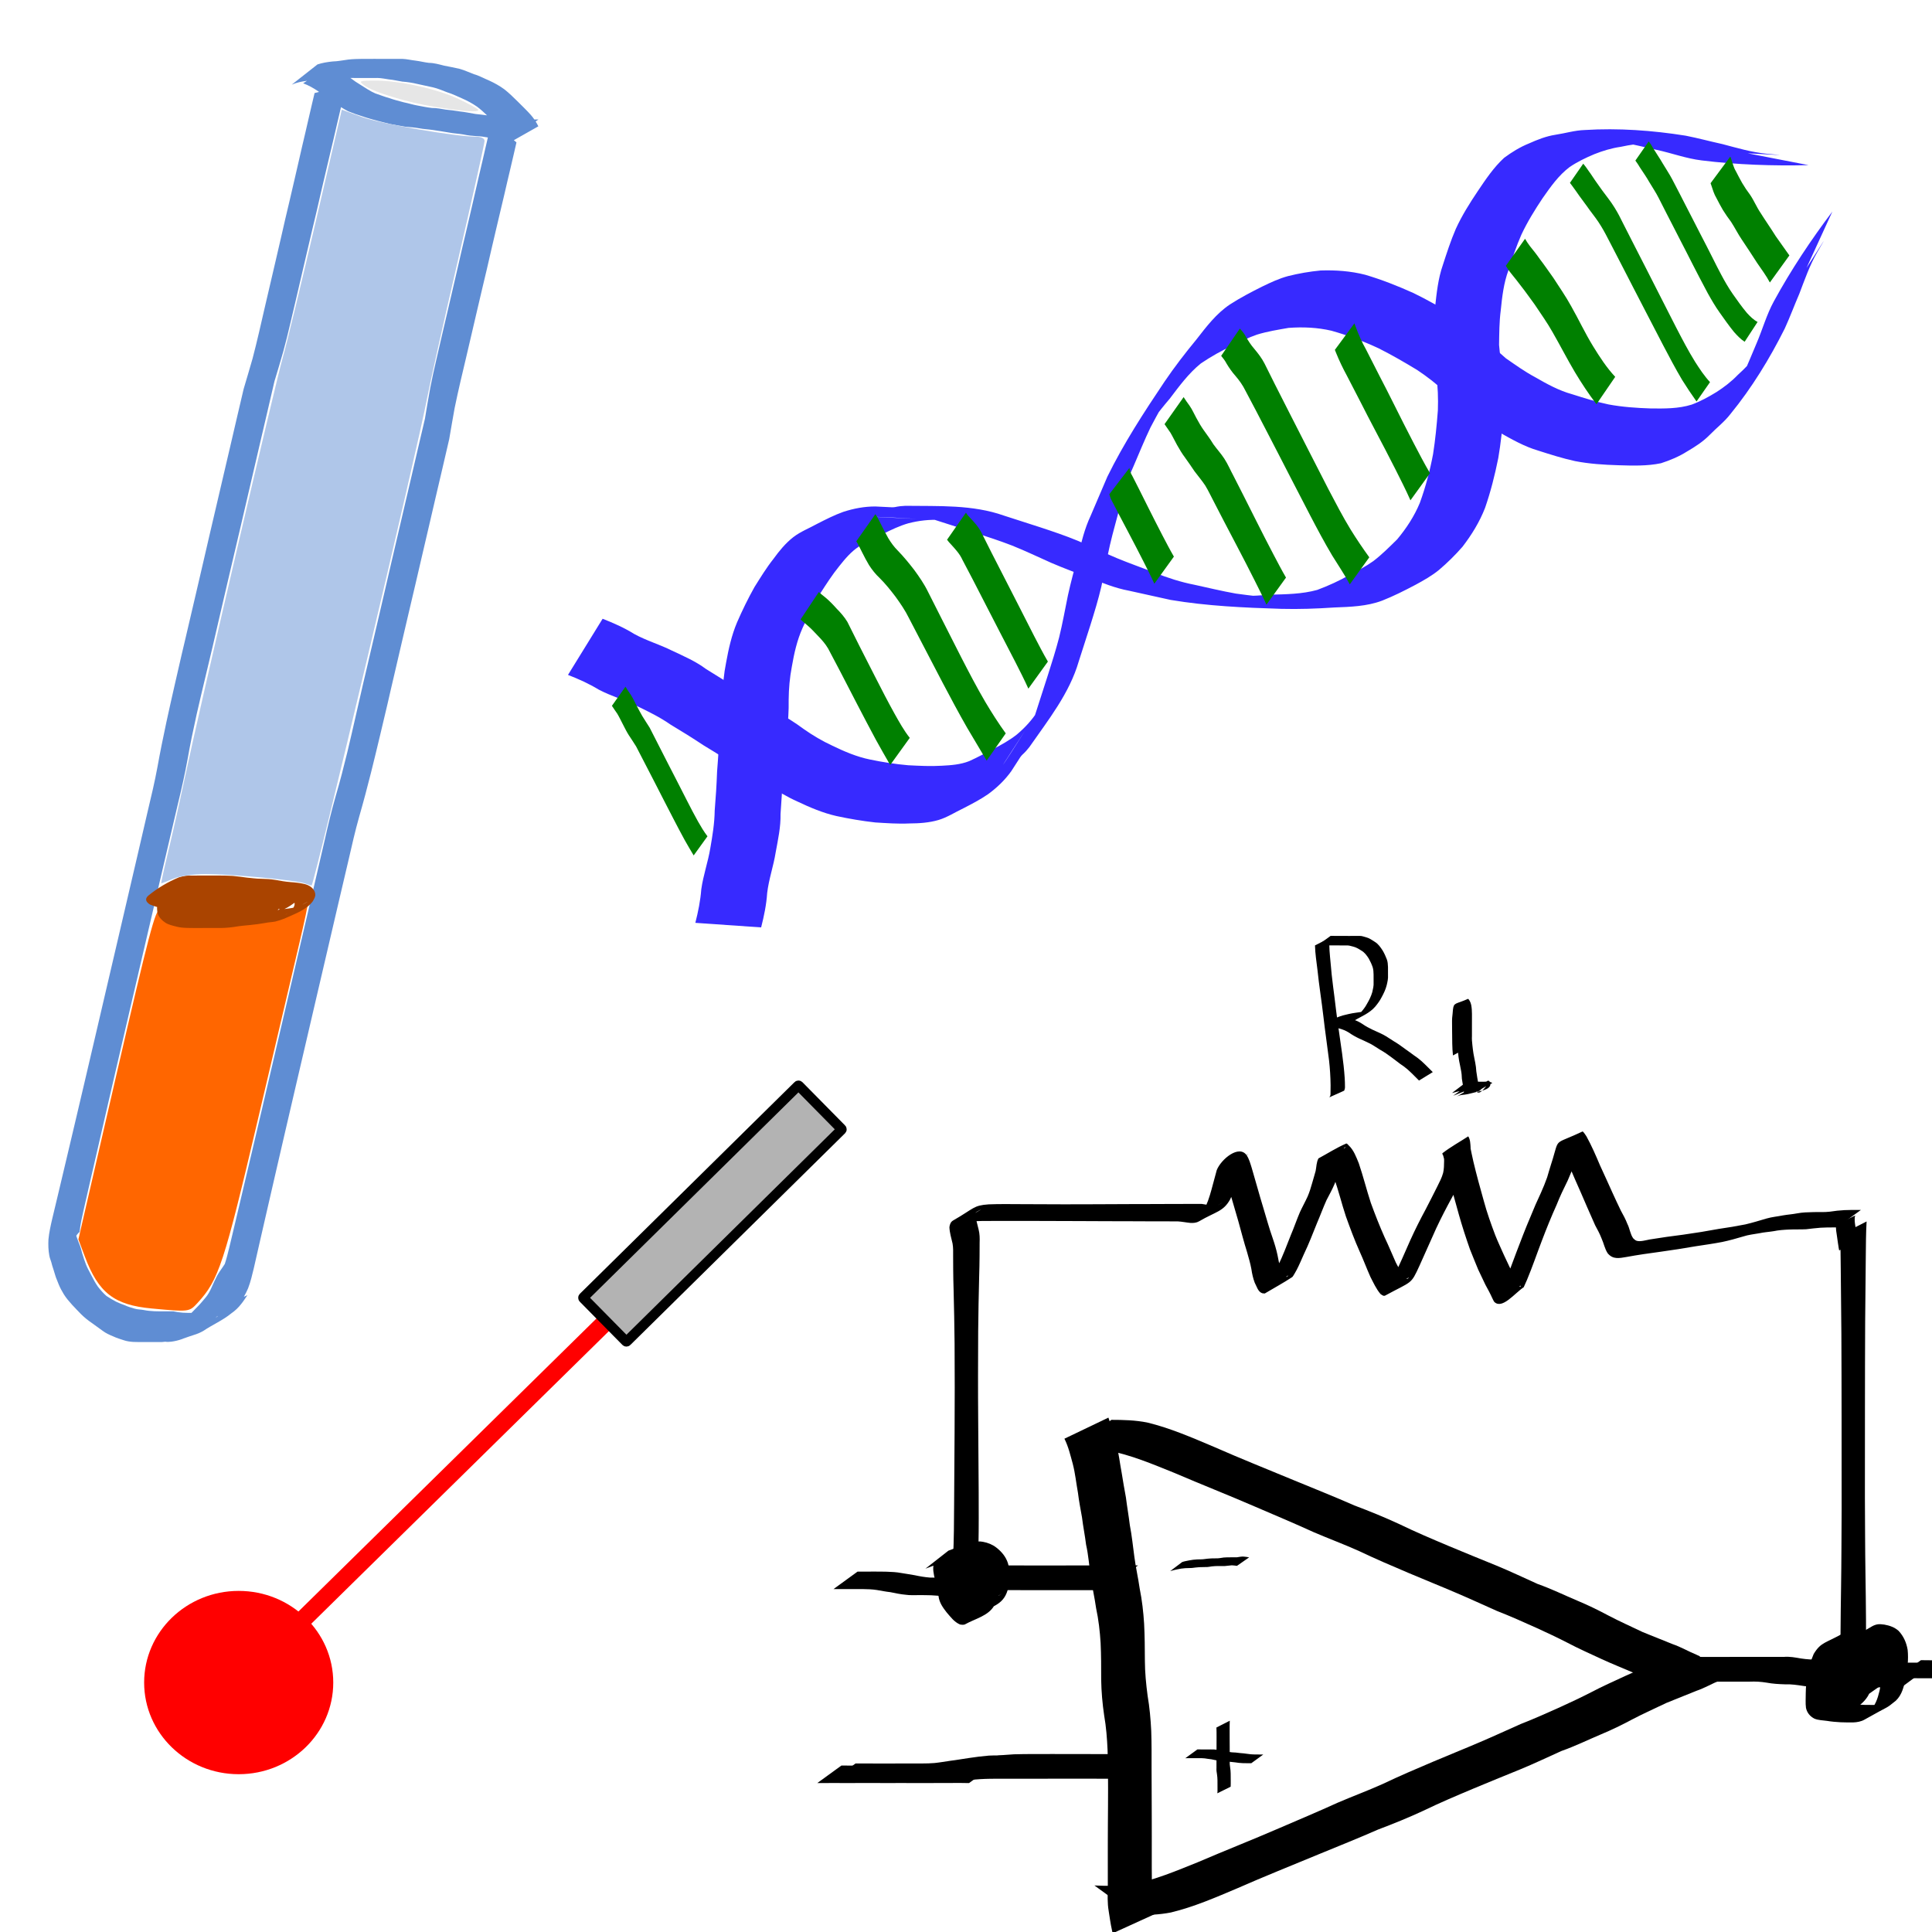 <?xml version="1.0" encoding="UTF-8" standalone="no"?>
<!-- Created with Inkscape (http://www.inkscape.org/) -->

<svg
   xmlns:dc="http://purl.org/dc/elements/1.1/"
   xmlns:cc="http://creativecommons.org/ns#"
   xmlns:rdf="http://www.w3.org/1999/02/22-rdf-syntax-ns#"
   xmlns:svg="http://www.w3.org/2000/svg"
   xmlns="http://www.w3.org/2000/svg"
   xmlns:sodipodi="http://sodipodi.sourceforge.net/DTD/sodipodi-0.dtd"
   xmlns:inkscape="http://www.inkscape.org/namespaces/inkscape"
   width="300mm"
   height="300mm"
   viewBox="0 0 1062.992 1062.992"
   id="svg2"
   version="1.1"
   inkscape:version="0.91 r13725"
   sodipodi:docname="science.svg"
   inkscape:export-filename="/home/blue/Pictures/science.png"
   inkscape:export-xdpi="8.4666672"
   inkscape:export-ydpi="8.4666672">
  <defs
     id="defs4">
    <filter
       inkscape:collect="always"
       style="color-interpolation-filters:sRGB"
       id="filter6497"
       x="-0.639"
       width="2.278"
       y="-0.66"
       height="2.319">
      <feGaussianBlur
         inkscape:collect="always"
         stdDeviation="10.521"
         id="feGaussianBlur6499" />
    </filter>
  </defs>
  <sodipodi:namedview
     id="base"
     pagecolor="#ffffff"
     bordercolor="#666666"
     borderopacity="1.0"
     inkscape:pageopacity="0.0"
     inkscape:pageshadow="2"
     inkscape:zoom="0.20567554"
     inkscape:cx="82.111069"
     inkscape:cy="1550.6506"
     inkscape:document-units="px"
     inkscape:current-layer="layer1"
     showgrid="false"
     inkscape:window-width="1280"
     inkscape:window-height="1000"
     inkscape:window-x="0"
     inkscape:window-y="24"
     inkscape:window-maximized="1" />
  <g
     inkscape:label="Layer 1"
     inkscape:groupmode="layer"
     id="layer1"
     transform="translate(0,10.63)">
    <path
       style="fill:#372aff;fill-opacity:1;stroke:none;stroke-width:5.523;stroke-miterlimit:4;stroke-dasharray:none;stroke-opacity:1"
       id="path4186"
       d="m 992.85,139.184 c -0.471,0.662 -0.936,1.328 -1.412,1.986 -3.124,4.324 -0.888,1.055 -4.034,5.87 -0.769,1.177 -3.077,4.706 -2.313,3.526 18.075,-27.951 22.172,-35.078 14.797,-22.478 -4.211,7.237 -6.93,15.163 -9.906,22.947 -2.737,6.335 -5.13,12.816 -8.001,19.092 -8.303,16.588 -18.112,32.622 -29.845,46.993 -3.341,4.359 -7.724,7.673 -11.511,11.576 -3.603,3.686 -7.939,6.462 -12.359,9.049 -4.526,2.866 -9.319,4.857 -14.383,6.496 -7.704,1.61 -15.648,1.338 -23.468,1.102 -8.011,-0.241 -15.937,-0.741 -23.812,-2.272 -6.894,-1.502 -13.62,-3.661 -20.337,-5.797 -7.516,-2.211 -14.371,-6.127 -21.165,-9.941 -5.739,-2.924 -11.005,-6.666 -16.337,-10.259 -4.708,-3.822 -9.111,-8.013 -13.674,-12.019 -4.752,-4.526 -9.923,-8.493 -15.373,-12.124 -6.912,-4.2 -13.913,-8.252 -21.137,-11.892 -8.403,-3.913 -17.103,-7.207 -26.028,-9.708 -7.73,-1.8 -15.714,-2.142 -23.606,-1.551 -5.833,1.022 -11.698,1.95 -17.368,3.705 -4.703,1.604 -9.143,3.856 -13.569,6.091 -6.054,2.761 -11.753,6.033 -17.265,9.738 -6.776,5.46 -11.945,12.569 -17.176,19.448 -6.33,7.399 -12.164,15.25 -17.383,23.473 33.05,-53.289 13.517,-20.666 6.84,-7.712 -3.367,7.012 -6.271,14.235 -9.352,21.377 -3.175,6.911 -5.445,14.12 -7.329,21.469 -1.774,7.296 -3.942,14.484 -5.632,21.799 -1.778,7.683 -3.059,15.464 -4.8,23.156 -1.651,7.034 -3.773,13.944 -5.926,20.837 -2.113,6.689 -4.275,13.362 -6.428,20.038 -5.11,17.68 -16.786,32.258 -27.22,47.25 -0.593,0.711 -1.155,1.449 -1.78,2.132 -2.284,2.497 -1.596,1.257 -3.627,3.947 -0.547,0.724 -2.024,3.014 -1.53,2.252 43.682,-67.401 2.275,-3.272 -2.976,4.873 -3.517,4.929 -7.83,9.041 -12.684,12.617 -4.339,3.009 -9.042,5.43 -13.724,7.851 -4.54,2.142 -8.791,4.959 -13.613,6.405 -5.185,1.536 -10.691,1.88 -16.079,1.91 -6.231,0.296 -12.486,-0.169 -18.708,-0.547 -7.189,-0.796 -14.331,-2.014 -21.403,-3.532 -7.459,-1.694 -14.551,-4.715 -21.441,-7.982 -5.749,-2.575 -11.187,-5.785 -16.381,-9.336 -4.841,-3.49 -9.807,-6.758 -14.98,-9.735 -7.097,-3.394 -13.575,-7.867 -20.325,-11.867 -5.963,-3.96 -12.03,-7.741 -18.175,-11.415 -5.729,-3.998 -11.998,-7.076 -18.269,-10.11 -6.916,-3.398 -14.357,-5.517 -21.181,-9.094 -5.375,-3.269 -11.096,-5.834 -16.944,-8.115 0,0 19.049,-30.885 19.049,-30.885 l 0,0 c 5.985,2.333 11.86,4.931 17.328,8.333 6.682,3.692 14.075,5.798 20.898,9.221 6.415,3.028 12.973,5.828 18.689,10.108 6.104,3.727 12.168,7.512 18.092,11.522 6.69,4.055 13.149,8.49 20.307,11.726 5.318,2.96 10.468,6.133 15.349,9.773 4.988,3.504 10.258,6.624 15.798,9.177 6.617,3.207 13.428,6.111 20.669,7.587 6.93,1.435 13.934,2.536 20.987,3.151 6.168,0.313 12.346,0.642 18.52,0.264 5.103,-0.261 10.269,-0.635 15.071,-2.536 4.49,-2.009 8.801,-4.395 13.187,-6.62 4.525,-2.407 9.057,-4.863 13.082,-8.066 4.496,-3.789 8.45,-8.121 11.598,-13.111 -5.974,9.278 -24.055,37.009 -17.922,27.835 9.544,-14.275 17.12,-28.267 27.913,-41.015 7.263,-10.895 7.03,-10.582 -16.233,25.591 -0.548,0.852 1.064,-1.727 1.522,-2.631 1.503,-2.968 2.735,-6.123 3.694,-9.304 2.152,-6.675 4.311,-13.348 6.451,-20.028 2.185,-6.871 4.371,-13.746 6.178,-20.729 1.898,-7.661 3.244,-15.418 4.842,-23.139 1.605,-7.357 3.596,-14.589 5.558,-21.859 1.849,-7.434 3.633,-14.864 6.904,-21.841 3.049,-7.208 6.157,-14.385 9.231,-21.58 8.972,-18.294 20.119,-35.413 31.463,-52.312 5.455,-8.033 11.383,-15.723 17.561,-23.214 5.451,-7.012 10.927,-14.234 18.398,-19.232 5.726,-3.697 11.737,-6.839 17.834,-9.879 4.581,-2.225 9.217,-4.395 14.151,-5.728 5.883,-1.475 11.901,-2.511 17.937,-3.087 8.251,-0.273 16.503,0.297 24.532,2.353 9.083,2.678 17.93,6.18 26.56,10.067 7.415,3.584 14.548,7.714 21.661,11.86 5.677,3.599 10.902,7.742 15.782,12.373 4.556,3.807 8.937,7.803 13.414,11.689 5.209,3.596 10.37,7.314 15.96,10.299 6.555,3.776 13.208,7.469 20.561,9.473 6.587,2.081 13.186,4.181 19.957,5.591 7.652,1.416 15.383,1.942 23.157,2.201 7.552,0.083 15.273,0.179 22.557,-2.106 4.834,-1.791 9.347,-4.259 13.733,-6.961 4.206,-2.708 8.155,-5.745 11.632,-9.363 3.982,-3.598 7.675,-7.467 10.986,-11.701 7.455,-10.195 17.191,-26.172 -14.045,22.55 -0.617,0.962 1.249,-1.917 1.815,-2.91 0.583,-1.022 1.075,-2.093 1.63,-3.131 0.53,-0.992 1.083,-1.971 1.624,-2.957 3.001,-6.281 5.533,-12.733 8.279,-19.131 3.334,-7.722 5.552,-15.917 9.624,-23.325 9.377,-17.199 20.34,-33.652 32.138,-49.294 0,0 -15.323,33.413 -15.323,33.413 z"
       inkscape:connector-curvature="0" />
    <path
       inkscape:connector-curvature="0"
       d="m 958.974,73.221 c -0.812,-0.004 -1.625,-0.012 -2.437,-0.009 -5.334,0.02 -1.375,0.107 -7.121,-0.141 -1.404,-0.061 -5.617,-0.241 -4.213,-0.174 33.248,1.593 41.427,2.416 26.89,1.069 -8.335,-0.794 -16.361,-3.202 -24.422,-5.318 -6.744,-1.466 -13.405,-3.297 -20.179,-4.62 -18.319,-2.915 -37.066,-4.284 -55.581,-3.121 -5.489,0.175 -10.736,1.808 -16.115,2.612 -5.095,0.781 -9.877,2.687 -14.555,4.773 -4.966,2.008 -9.377,4.744 -13.659,7.905 -5.797,5.324 -10.204,11.938 -14.568,18.432 -4.471,6.651 -8.683,13.385 -12.026,20.678 -2.795,6.479 -4.96,13.203 -7.137,19.907 -2.582,7.397 -3.393,15.25 -4.25,22.994 -0.967,6.369 -0.994,12.828 -1.18,19.255 0.364,6.053 1.205,12.073 1.802,18.116 0.911,6.499 1.122,13.013 0.898,19.558 -0.613,8.065 -1.399,16.116 -2.648,24.108 -1.716,9.109 -4.107,18.1 -7.274,26.811 -3.04,7.331 -7.414,14.02 -12.492,20.09 -4.229,4.145 -8.4,8.372 -13.129,11.958 -4.043,2.888 -8.461,5.185 -12.855,7.48 -5.771,3.312 -11.751,6.038 -17.973,8.36 -8.385,2.326 -17.175,2.386 -25.813,2.63 -9.701,0.834 -19.481,1.002 -29.205,0.453 62.566,4.184 24.672,1.053 10.253,-1.066 -7.661,-1.348 -15.223,-3.197 -22.823,-4.853 -7.466,-1.446 -14.648,-3.801 -21.719,-6.551 -6.963,-2.809 -14.069,-5.234 -20.999,-8.122 -7.28,-3.031 -14.351,-6.523 -21.617,-9.589 -6.679,-2.756 -13.531,-5.057 -20.388,-7.323 -6.668,-2.179 -13.351,-4.31 -20.031,-6.449 -17.347,-6.147 -35.997,-5.15 -54.261,-5.404 -0.923,0.069 -1.851,0.094 -2.77,0.205 -3.36,0.403 -1.952,0.565 -5.321,0.649 -0.907,0.023 -3.628,-0.111 -2.722,-0.069 80.23,3.764 3.985,0.058 -5.694,-0.42 -6.055,-0.013 -11.91,1.097 -17.644,2.959 -4.974,1.773 -9.681,4.186 -14.376,6.58 -4.386,2.442 -9.152,4.256 -13.137,7.332 -4.269,3.319 -7.757,7.593 -10.92,11.956 -3.871,4.892 -7.138,10.247 -10.455,15.524 -3.542,6.307 -6.713,12.821 -9.598,19.453 -2.969,7.049 -4.645,14.574 -6.004,22.077 -1.256,6.173 -1.816,12.463 -1.956,18.753 0.016,5.967 -0.22,11.908 -0.815,17.847 -1.376,7.746 -1.514,15.616 -2.196,23.433 -0.256,7.154 -0.717,14.288 -1.311,21.423 -0.088,6.985 -1.238,13.874 -2.426,20.739 -1.267,7.601 -3.88,14.883 -4.948,22.513 -0.474,6.273 -1.723,12.417 -3.276,18.499 0,0 36.2,2.511 36.2,2.511 l 0,0 c 1.59,-6.223 2.901,-12.512 3.322,-18.938 0.892,-7.581 3.488,-14.818 4.68,-22.357 1.276,-6.978 2.821,-13.939 2.672,-21.079 0.528,-7.132 0.983,-14.266 1.176,-21.417 0.601,-7.8 0.76,-15.634 2.3,-23.336 0.692,-6.046 1.114,-12.081 0.999,-18.169 0.057,-6.096 0.592,-12.197 1.745,-18.187 1.249,-7.246 2.856,-14.474 5.875,-21.219 2.871,-6.469 6.057,-12.803 9.665,-18.893 3.339,-5.196 6.671,-10.408 10.575,-15.207 3.185,-3.995 6.499,-7.977 10.841,-10.772 4.249,-2.479 8.7,-4.592 13.063,-6.861 4.593,-2.276 9.229,-4.529 14.178,-5.933 5.699,-1.446 11.524,-2.136 17.413,-1.788 -11.021,-0.55 -44.094,-2.01 -33.064,-1.65 17.163,0.56 32.949,2.554 49.597,1.208 13.086,0.445 12.697,0.451 -30.257,-1.716 -1.012,-0.051 2.023,0.141 3.025,0.296 3.288,0.508 6.57,1.344 9.714,2.418 6.679,2.14 13.361,4.273 20.036,6.425 6.857,2.227 13.719,4.456 20.447,7.055 7.332,2.921 14.421,6.345 21.628,9.545 6.915,2.982 13.952,5.577 21.005,8.218 7.12,2.828 14.197,5.707 21.774,7.113 7.635,1.721 15.278,3.377 22.918,5.069 20.096,3.366 40.503,4.279 60.848,4.904 9.707,0.246 19.411,-0.091 29.098,-0.748 8.875,-0.345 17.935,-0.589 26.35,-3.749 6.34,-2.5 12.397,-5.555 18.419,-8.739 4.477,-2.427 8.942,-4.931 12.9,-8.164 4.626,-3.922 8.975,-8.21 12.959,-12.78 5.029,-6.547 9.373,-13.586 12.38,-21.309 3.115,-8.942 5.423,-18.173 7.292,-27.452 1.406,-8.114 2.206,-16.318 2.98,-24.515 0.382,-6.711 0.059,-13.371 -0.862,-20.036 -0.439,-5.921 -1.135,-11.81 -1.686,-17.712 0.112,-6.329 0.097,-12.689 0.927,-18.972 0.75,-7.527 1.624,-15.087 4.279,-22.23 2.146,-6.566 4.284,-13.153 7.082,-19.477 3.307,-7.044 7.383,-13.634 11.702,-20.103 4.332,-6.186 8.752,-12.517 14.853,-17.106 4.272,-2.885 8.907,-5.115 13.659,-7.106 4.651,-1.841 9.421,-3.281 14.386,-3.999 5.244,-1.141 10.54,-1.888 15.911,-2.112 12.629,-0.12 31.287,1.275 -26.51,-1.722 -1.142,-0.059 2.285,0.102 3.423,0.22 1.17,0.122 2.328,0.346 3.494,0.5 1.115,0.147 2.233,0.268 3.35,0.403 6.853,1.22 13.572,2.921 20.372,4.417 8.219,1.789 16.172,4.761 24.565,5.767 19.442,2.399 39.201,3.074 58.788,2.598 0,0 -36.084,-7.012 -36.084,-7.012 z"
       id="path4188"
       style="fill:#372aff;fill-opacity:1;stroke:none;stroke-width:5.523;stroke-miterlimit:4;stroke-dasharray:none;stroke-opacity:1" />
    <path
       style="fill:#008000;fill-opacity:1;stroke:none;stroke-width:5.523;stroke-miterlimit:4;stroke-dasharray:none;stroke-opacity:1"
       id="path4192"
       d="m 973.782,144.797 c -2.011,-3.801 -4.609,-7.242 -7.025,-10.787 -2.738,-4.366 -5.651,-8.616 -8.484,-12.921 -2.115,-3.12 -3.783,-6.519 -5.839,-9.672 -1.583,-2.102 -3.1,-4.243 -4.475,-6.487 -1.271,-2.136 -2.413,-4.347 -3.555,-6.554 -1.328,-2.189 -2.042,-4.628 -2.835,-7.039 -0.137,-0.386 -0.274,-0.772 -0.411,-1.158 0,0 10.863,-14.671 10.863,-14.671 l 0,0 c 0.15,0.396 0.3,0.792 0.45,1.188 0.802,2.325 1.318,4.752 2.615,6.871 1.122,2.178 2.239,4.36 3.458,6.486 1.327,2.251 2.783,4.416 4.363,6.498 2.14,3.15 3.577,6.734 5.721,9.892 2.73,4.356 5.703,8.551 8.416,12.918 2.461,3.54 4.98,7.04 7.479,10.551 0,0 -10.741,14.884 -10.741,14.884 z"
       inkscape:connector-curvature="0" />
    <path
       style="fill:#008000;fill-opacity:1;stroke:none;stroke-width:5.523;stroke-miterlimit:4;stroke-dasharray:none;stroke-opacity:1"
       id="path4196"
       d="m 878.375,211.782 c -4.301,-5.644 -8.188,-11.554 -11.844,-17.631 -4.313,-7.257 -8.138,-14.789 -12.348,-22.102 -2.954,-5.265 -6.496,-10.15 -9.821,-15.177 -2.524,-3.374 -4.884,-6.866 -7.513,-10.16 -1.764,-2.323 -3.546,-4.619 -5.405,-6.867 -1.096,-1.321 -2.03,-2.759 -2.935,-4.214 0,0 10.576,-14.883 10.576,-14.883 l 0,0 c 0.838,1.407 1.698,2.804 2.719,4.088 1.843,2.296 3.683,4.573 5.35,7.004 2.622,3.395 5.011,6.95 7.519,10.43 3.28,5.137 6.808,10.117 9.732,15.474 4.187,7.345 7.739,15.045 12.188,22.247 3.615,5.867 7.371,11.675 12.102,16.724 0,0 -10.321,15.066 -10.321,15.066 z"
       inkscape:connector-curvature="0" />
    <path
       style="fill:#008000;fill-opacity:1;stroke:none;stroke-width:5.523;stroke-miterlimit:4;stroke-dasharray:none;stroke-opacity:1"
       id="path4198"
       d="m 776.038,264.65 c -2.574,-5.837 -5.491,-11.518 -8.351,-17.218 -3.622,-7.164 -7.355,-14.271 -11.101,-21.371 -2.752,-5.134 -5.373,-10.335 -8.032,-15.517 -2.488,-4.819 -4.985,-9.632 -7.473,-14.451 -2.236,-4.103 -4.252,-8.296 -5.993,-12.631 -0.213,-0.534 -0.427,-1.068 -0.64,-1.602 0,0 10.76,-14.579 10.76,-14.579 l 0,0 c 0.204,0.548 0.408,1.097 0.611,1.645 1.597,4.37 3.435,8.6 5.732,12.658 2.474,4.843 4.939,9.691 7.413,14.534 2.672,5.196 5.38,10.375 7.958,15.619 3.606,7.214 7.225,14.422 10.954,21.574 2.898,5.513 5.743,11.066 8.926,16.422 0,0 -10.765,14.917 -10.765,14.917 z"
       inkscape:connector-curvature="0" />
    <path
       style="fill:#008000;fill-opacity:1;stroke:none;stroke-width:5.523;stroke-miterlimit:4;stroke-dasharray:none;stroke-opacity:1"
       id="path4200"
       d="m 742.654,310.891 c -2.911,-5.489 -6.459,-10.616 -9.704,-15.913 -4.299,-7.238 -8.253,-14.673 -12.145,-22.135 -3.714,-7.122 -7.398,-14.259 -11.075,-21.4 -3.307,-6.509 -6.712,-12.967 -10.039,-19.465 -2.862,-5.566 -5.756,-11.116 -8.646,-16.667 -1.944,-3.708 -3.908,-7.405 -5.868,-11.105 -1.415,-2.917 -3.332,-5.55 -5.421,-8.014 -1.861,-2.07 -3.438,-4.357 -4.872,-6.736 -0.815,-1.556 -1.866,-2.96 -2.993,-4.299 0,0 10.277,-15.008 10.277,-15.008 l 0,0 c 1.247,1.363 2.472,2.786 3.309,4.446 1.342,2.332 2.796,4.599 4.57,6.632 2.158,2.569 4.239,5.251 5.751,8.26 1.888,3.793 3.772,7.588 5.676,11.372 2.84,5.607 5.677,11.216 8.544,16.809 3.349,6.505 6.617,13.052 9.977,19.551 3.657,7.166 7.296,14.341 10.997,21.484 3.886,7.407 7.749,14.836 12.102,21.984 3.243,5.235 6.683,10.338 10.299,15.32 0,0 -10.741,14.884 -10.741,14.884 z"
       inkscape:connector-curvature="0" />
    <path
       style="fill:#008000;fill-opacity:1;stroke:none;stroke-width:5.523;stroke-miterlimit:4;stroke-dasharray:none;stroke-opacity:1"
       id="path4202"
       d="m 696.799,322.072 c -2.038,-4.521 -4.289,-8.942 -6.509,-13.376 -3.149,-6.291 -6.394,-12.532 -9.657,-18.764 -2.387,-4.536 -4.75,-9.085 -7.135,-13.622 -1.827,-3.448 -3.583,-6.933 -5.381,-10.396 -1.682,-3.119 -3.126,-6.374 -4.982,-9.396 -1.806,-2.724 -3.931,-5.211 -5.89,-7.824 -1.739,-2.536 -3.427,-5.095 -5.249,-7.574 -1.65,-2.209 -3.069,-4.573 -4.414,-6.977 -1.24,-2.199 -2.29,-4.5 -3.584,-6.668 -1.087,-1.579 -2.198,-3.14 -3.265,-4.733 0,0 10.499,-14.884 10.499,-14.884 l 0,0 c 1.042,1.611 2.121,3.196 3.269,4.734 1.487,2.096 2.47,4.48 3.717,6.722 1.282,2.367 2.611,4.712 4.186,6.9 1.804,2.498 3.618,4.967 5.214,7.608 1.939,2.685 4.186,5.116 6,7.889 1.964,3.026 3.356,6.375 5.077,9.541 1.773,3.491 3.589,6.959 5.332,10.465 2.318,4.619 4.657,9.227 6.973,13.848 3.167,6.288 6.351,12.568 9.633,18.797 2.26,4.29 4.489,8.601 6.93,12.792 0,0 -10.765,14.917 -10.765,14.917 z"
       inkscape:connector-curvature="0" />
    <path
       style="fill:#008000;fill-opacity:1;stroke:none;stroke-width:5.523;stroke-miterlimit:4;stroke-dasharray:none;stroke-opacity:1"
       id="path4204"
       d="m 635.117,310.538 c -1.894,-4.196 -3.992,-8.296 -6.061,-12.408 -2.597,-5.09 -5.214,-10.169 -7.887,-15.219 -1.732,-3.334 -3.507,-6.645 -5.258,-9.969 -1.2,-2.283 -2.381,-4.575 -3.562,-6.868 -0.882,-1.517 -1.553,-3.079 -2.006,-4.77 0,0 11.086,-14.492 11.086,-14.492 l 0,0 c 0.193,1.642 0.733,3.042 1.605,4.456 1.18,2.305 2.361,4.609 3.522,6.924 1.701,3.396 3.377,6.805 5.096,10.192 2.558,5.134 5.17,10.239 7.804,15.334 2.094,3.993 4.158,8.005 6.425,11.903 0,0 -10.765,14.917 -10.765,14.917 z"
       inkscape:connector-curvature="0" />
    <path
       style="fill:#008000;fill-opacity:1;stroke:none;stroke-width:5.523;stroke-miterlimit:4;stroke-dasharray:none;stroke-opacity:1"
       id="path4206"
       d="m 565.81,368.258 c -2.215,-4.932 -4.69,-9.741 -7.13,-14.564 -2.846,-5.505 -5.704,-11.003 -8.548,-16.51 -2.558,-4.898 -5.06,-9.824 -7.591,-14.735 -2.447,-4.78 -4.928,-9.543 -7.372,-14.325 -1.877,-3.574 -3.768,-7.139 -5.633,-10.719 -1.43,-3.224 -3.849,-5.81 -6.186,-8.394 -1.603,-1.732 -0.844,-0.836 -2.281,-2.686 0,0 10.382,-14.878 10.382,-14.878 l 0,0 c 1.225,1.782 0.536,0.908 2.089,2.604 2.485,2.636 5.011,5.373 6.603,8.655 1.841,3.636 3.654,7.284 5.483,10.926 2.466,4.776 4.893,9.571 7.354,14.349 2.521,4.925 5.07,9.835 7.564,14.774 2.829,5.537 5.642,11.082 8.467,16.621 2.45,4.699 4.864,9.421 7.538,13.998 0,0 -10.741,14.884 -10.741,14.884 z"
       inkscape:connector-curvature="0" />
    <path
       style="fill:#008000;fill-opacity:1;stroke:none;stroke-width:5.523;stroke-miterlimit:4;stroke-dasharray:none;stroke-opacity:1"
       id="path4208"
       d="m 542.864,407.873 c -3.544,-6.069 -7.219,-12.058 -10.768,-18.125 -4.692,-8.183 -9.108,-16.52 -13.518,-24.857 -3.56,-6.768 -7.071,-13.561 -10.607,-20.341 -2.623,-5.006 -5.233,-10.018 -7.829,-15.038 -2.065,-4.239 -4.745,-8.132 -7.502,-11.941 -2.707,-3.548 -5.476,-7.014 -8.645,-10.159 -2.271,-2.117 -4.191,-4.534 -5.861,-7.139 -1.31,-2.141 -2.443,-4.383 -3.586,-6.616 -1.152,-2.152 -2.121,-4.406 -3.413,-6.478 0,0 10.508,-14.928 10.508,-14.928 l 0,0 c 1.464,2.043 2.402,4.395 3.594,6.602 1.12,2.197 2.226,4.403 3.452,6.543 1.532,2.559 3.28,4.969 5.416,7.068 3.176,3.272 6.026,6.778 8.82,10.382 2.833,3.872 5.582,7.833 7.687,12.16 2.581,5.067 5.146,10.142 7.694,15.226 3.458,6.863 6.933,13.717 10.436,20.557 4.304,8.371 8.646,16.728 13.412,24.848 3.509,5.891 7.186,11.686 11.213,17.238 0,0 -10.503,14.999 -10.503,14.999 z"
       inkscape:connector-curvature="0" />
    <path
       style="fill:#008000;fill-opacity:1;stroke:none;stroke-width:5.523;stroke-miterlimit:4;stroke-dasharray:none;stroke-opacity:1"
       id="path4210"
       d="m 489.786,410.266 c -2.665,-4.611 -5.317,-9.228 -7.881,-13.897 -3.548,-6.562 -6.971,-13.19 -10.431,-19.799 -3.071,-5.938 -6.128,-11.884 -9.216,-17.815 -2.188,-4.196 -4.396,-8.382 -6.621,-12.559 -1.537,-2.623 -3.572,-4.912 -5.683,-7.083 -1.902,-1.984 -3.713,-3.995 -5.823,-5.76 -1.249,-1.016 -2.455,-2.084 -3.664,-3.148 0,0 10.028,-15.097 10.028,-15.097 l 0,0 c 1.228,1.025 2.423,2.091 3.702,3.053 2.161,1.81 4.073,3.786 5.947,5.892 2.262,2.276 4.42,4.714 6.084,7.467 2.122,4.29 4.261,8.571 6.417,12.844 3.025,5.983 6.075,11.954 9.134,17.92 3.375,6.631 6.786,13.246 10.397,19.752 2.572,4.563 5.117,9.192 8.375,13.312 0,0 -10.765,14.917 -10.765,14.917 z"
       inkscape:connector-curvature="0" />
    <path
       style="fill:#008000;fill-opacity:1;stroke:none;stroke-width:5.523;stroke-miterlimit:4;stroke-dasharray:none;stroke-opacity:1"
       id="path4212"
       d="m 381.656,460.03 c -1.66,-2.806 -3.347,-5.597 -4.933,-8.448 -2.117,-3.846 -4.13,-7.748 -6.167,-11.637 -1.825,-3.485 -3.608,-6.991 -5.412,-10.486 -1.756,-3.41 -3.509,-6.822 -5.246,-10.242 -1.728,-3.301 -3.405,-6.629 -5.133,-9.931 -1.564,-3.085 -3.155,-6.157 -4.765,-9.218 -1.275,-2.13 -2.725,-4.146 -4.053,-6.242 -1.126,-1.758 -2.051,-3.63 -3.007,-5.482 -1.121,-2.087 -2.088,-4.258 -3.314,-6.286 -0.99,-1.447 -2.006,-2.875 -2.954,-4.351 0,0 7.452,-10.514 7.452,-10.514 l 0,0 c 0.92,1.502 1.903,2.962 2.915,4.404 1.311,2.014 2.263,4.229 3.405,6.341 0.95,1.818 1.924,3.625 2.948,5.402 1.299,2.171 2.729,4.256 4.057,6.408 1.555,3.1 3.128,6.191 4.729,9.268 1.681,3.337 3.414,6.647 5.095,9.984 1.767,3.401 3.517,6.81 5.26,10.223 1.79,3.511 3.596,7.012 5.378,10.527 1.987,3.897 3.994,7.786 6.134,11.602 1.605,2.797 3.229,5.598 5.207,8.154 0,0 -7.595,10.524 -7.595,10.524 z"
       inkscape:connector-curvature="0" />
    <path
       style="fill:#008000;fill-opacity:1;stroke:none;stroke-width:5.523;stroke-miterlimit:4;stroke-dasharray:none;stroke-opacity:1"
       id="path4214"
       d="m 959.902,177.407 c -2.256,-1.451 -4.066,-3.399 -5.844,-5.382 -2.8,-3.44 -5.349,-7.071 -7.904,-10.693 -2.439,-3.401 -4.522,-7.032 -6.566,-10.677 -1.587,-2.937 -3.129,-5.899 -4.677,-8.857 -1.158,-2.168 -2.259,-4.366 -3.384,-6.551 -1.204,-2.369 -2.414,-4.735 -3.621,-7.103 -1.23,-2.426 -2.5,-4.832 -3.737,-7.255 -1.229,-2.358 -2.419,-4.735 -3.639,-7.098 -1.24,-2.412 -2.474,-4.826 -3.723,-7.233 -1.373,-2.725 -2.763,-5.442 -4.147,-8.161 -1.541,-3.073 -3.477,-5.924 -5.235,-8.874 -1.577,-2.808 -3.456,-5.429 -5.203,-8.131 -0.75,-1.268 -1.546,-2.493 -2.433,-3.668 0,0 7.354,-10.567 7.354,-10.567 l 0,0 c 0.915,1.217 1.765,2.458 2.465,3.815 1.681,2.772 3.559,5.419 5.168,8.233 1.758,2.974 3.714,5.833 5.318,8.893 1.397,2.698 2.789,5.398 4.199,8.09 1.23,2.419 2.475,4.831 3.713,7.246 1.208,2.366 2.447,4.717 3.646,7.087 1.251,2.419 2.467,4.856 3.725,7.272 1.218,2.353 2.432,4.709 3.651,7.062 1.122,2.198 2.265,4.385 3.348,6.603 1.498,2.993 2.999,5.984 4.579,8.935 1.952,3.663 4.009,7.276 6.384,10.684 2.525,3.569 5.024,7.161 7.848,10.504 1.734,1.884 3.546,3.724 5.84,4.924 0,0 -7.123,10.902 -7.123,10.902 z"
       inkscape:connector-curvature="0" />
    <path
       style="fill:#008000;fill-opacity:1;stroke:none;stroke-width:5.523;stroke-miterlimit:4;stroke-dasharray:none;stroke-opacity:1"
       id="path4216"
       d="m 933.444,210.269 c -2.764,-3.881 -5.424,-7.828 -7.938,-11.875 -3.691,-6.22 -7.051,-12.63 -10.416,-19.029 -3.017,-5.726 -5.967,-11.486 -8.943,-17.234 -2.462,-4.718 -4.907,-9.445 -7.338,-14.179 -2.27,-4.381 -4.507,-8.778 -6.778,-13.159 -2.05,-3.985 -4.11,-7.964 -6.179,-11.938 -1.606,-3.088 -3.162,-6.193 -5.004,-9.149 -1.869,-3.155 -4.171,-6.012 -6.348,-8.952 -1.797,-2.634 -3.803,-5.115 -5.63,-7.727 -1.185,-1.838 -2.563,-3.538 -3.8,-5.34 -0.831,-1.141 -0.403,-0.571 -1.284,-1.709 0,0 7.322,-10.559 7.322,-10.559 l 0,0 c 0.912,1.16 0.453,0.579 1.376,1.741 1.199,1.839 2.589,3.539 3.759,5.393 1.73,2.683 3.67,5.214 5.487,7.838 2.169,2.974 4.53,5.816 6.455,8.961 1.892,2.986 3.49,6.118 5.031,9.299 2.031,4.01 4.072,8.016 6.123,12.016 2.24,4.403 4.514,8.789 6.754,13.193 2.439,4.753 4.861,9.514 7.262,14.286 2.937,5.79 5.888,11.573 8.845,17.353 3.308,6.377 6.622,12.761 10.407,18.873 2.5,3.922 5.085,7.831 8.255,11.252 0,0 -7.419,10.646 -7.419,10.646 z"
       inkscape:connector-curvature="0" />
    <path
       style="fill:#5f8dd3;fill-opacity:1;stroke:none;stroke-width:5.523;stroke-miterlimit:4;stroke-dasharray:none;stroke-opacity:1"
       d="m 206.727,21.755 c -2.441,-0.003 -4.882,-0.012 -7.322,0.006 -2.622,0.032 -5.246,0.086 -7.854,0.389 -2.828,0.353 -5.616,0.973 -8.473,1.031 -2.842,0.284 -5.669,0.732 -8.391,1.627 l 0,-0.002 -14.162,11.137 c 2.618,-1.154 5.425,-1.72 8.244,-2.107 0.043,-0.003 0.085,-0.007 0.127,-0.01 l -2.1,1.381 c 2.921,1.072 5.615,2.586 8.184,4.326 0.179,0.145 0.361,0.284 0.541,0.428 l -2.439,0.604 c -0.511,2.213 -1.04,4.424 -1.57,6.633 -0.554,2.382 -1.109,4.76 -1.66,7.143 -0.593,2.564 -1.182,5.129 -1.773,7.693 -0.605,2.596 -1.246,5.185 -1.828,7.787 -0.647,2.829 -1.283,5.66 -1.943,8.486 -0.741,3.092 -1.449,6.191 -2.139,9.295 -0.875,3.914 -1.78,7.822 -2.721,11.721 -0.84,3.548 -1.675,7.1 -2.516,10.648 -0.787,3.42 -1.585,6.836 -2.346,10.262 -0.964,4.282 -1.962,8.558 -2.973,12.83 -1,4.287 -1.997,8.575 -3,12.861 -1.009,4.366 -2.013,8.732 -3.049,13.092 -1.007,4.336 -2.012,8.672 -3,13.012 -1.179,4.901 -2.309,9.814 -3.621,14.682 -1.537,5.591 -3.304,11.109 -4.895,16.684 -1.263,5.421 -2.543,10.84 -3.809,16.26 -1.22,5.213 -2.444,10.426 -3.635,15.646 -1.244,5.332 -2.509,10.66 -3.742,15.994 -1.232,5.348 -2.489,10.688 -3.74,16.031 -1.235,5.185 -2.396,10.386 -3.641,15.568 -1.235,5.372 -2.458,10.749 -3.727,16.113 -1.319,5.746 -2.654,11.486 -4.004,17.225 -1.286,5.503 -2.612,10.998 -3.863,16.51 -1.296,5.483 -2.533,10.981 -3.865,16.455 -1.288,5.622 -2.558,11.247 -3.869,16.863 -1.556,6.85 -3.117,13.7 -4.592,20.568 -1.766,8.252 -3.457,16.52 -4.941,24.828 -1.493,8.087 -3.397,16.083 -5.305,24.082 -1.871,8.08 -3.729,16.162 -5.617,24.238 -1.952,8.503 -3.951,16.995 -5.945,25.488 -1.928,8.207 -3.837,16.42 -5.74,24.633 -1.905,8.194 -3.862,16.374 -5.738,24.574 -1.921,8.294 -3.865,16.584 -5.799,24.875 -1.908,8.232 -3.842,16.461 -5.773,24.688 -1.8,7.714 -3.635,15.42 -5.438,23.133 -1.651,6.934 -3.245,13.88 -4.92,20.809 -1.368,5.727 -2.735,11.454 -4.074,17.188 -1.166,4.935 -2.366,9.861 -3.535,14.795 -0.861,3.755 -1.731,7.525 -2.082,11.369 -0.136,2.907 -0.082,5.858 0.459,8.725 l 0.006,0.031 c 0.019,0.115 0.028,0.231 0.049,0.346 0.024,0.058 0.041,0.119 0.065,0.178 0.05,0.235 0.096,0.47 0.152,0.703 0.27,0.854 0.551,1.718 0.859,2.572 0.153,0.594 0.3,1.19 0.471,1.779 0.6,1.7 1.06,3.446 1.607,5.164 0.489,1.791 1.346,3.437 1.957,5.182 0.771,1.921 1.779,3.728 2.842,5.49 1.312,2.116 2.94,3.991 4.596,5.822 1.639,1.778 3.326,3.506 5.01,5.238 1.856,1.818 3.87,3.411 6.002,4.863 1.904,1.35 3.768,2.757 5.672,4.107 1.791,1.367 3.829,2.282 5.887,3.125 1.887,0.894 3.876,1.485 5.85,2.129 1.667,0.573 3.406,0.792 5.15,0.912 1.753,0.095 3.508,0.069 5.262,0.061 1.843,-0.004 3.686,-10e-4 5.529,0 1.685,10e-4 3.37,0.002 5.055,0.002 0.611,-0.037 1.22,-0.103 1.828,-0.176 1.032,0.231 2.624,0.017 3.326,-0.021 2.011,-0.267 3.959,-0.749 5.873,-1.422 0.273,-0.106 0.541,-0.226 0.812,-0.336 1.904,-0.634 3.771,-1.363 5.693,-1.941 1.803,-0.529 3.523,-1.272 5.166,-2.195 4.972,-3.4 10.728,-5.799 15.434,-9.684 2.115,-1.431 3.928,-3.199 5.502,-5.232 1.231,-1.506 2.237,-3.177 3.359,-4.766 l -1.959,0.877 c 0.875,-1.506 1.64,-3.08 2.334,-4.672 1.386,-3.603 2.271,-7.371 3.16,-11.119 1.133,-4.942 2.239,-9.89 3.375,-14.832 1.335,-5.735 2.641,-11.476 3.947,-17.217 1.562,-6.955 3.205,-13.891 4.791,-20.84 1.795,-7.715 3.558,-15.438 5.355,-23.152 1.906,-8.233 3.81,-16.466 5.74,-24.693 1.932,-8.292 3.855,-16.584 5.801,-24.873 1.944,-8.185 3.807,-16.389 5.723,-24.58 1.925,-8.208 3.848,-16.417 5.748,-24.631 1.968,-8.5 3.929,-16.999 5.939,-25.488 1.879,-8.078 3.788,-16.15 5.684,-24.225 1.827,-8.017 3.652,-16.028 5.891,-23.941 2.343,-8.108 4.485,-16.273 6.551,-24.455 1.715,-6.813 3.344,-13.646 4.979,-20.479 1.308,-5.617 2.658,-11.224 3.988,-16.836 1.227,-5.499 2.548,-10.978 3.811,-16.469 1.315,-5.497 2.557,-11.007 3.838,-16.512 1.328,-5.744 2.669,-11.486 4.027,-17.223 1.234,-5.372 2.517,-10.735 3.785,-16.1 1.176,-5.198 2.433,-10.376 3.619,-15.572 1.241,-5.345 2.478,-10.692 3.738,-16.033 1.253,-5.33 2.474,-10.668 3.717,-16 1.241,-5.208 2.449,-10.425 3.66,-15.641 1.262,-5.421 2.51,-10.843 3.775,-16.264 1.039,-5.703 1.896,-11.437 2.99,-17.131 0.976,-4.946 2.132,-9.851 3.242,-14.768 1.033,-4.33 2.052,-8.664 3.066,-12.998 0.999,-4.368 2.03,-8.728 3.057,-13.09 0.997,-4.288 1.998,-8.576 2.998,-12.863 0.983,-4.278 1.978,-8.551 3.008,-12.818 0.833,-3.409 1.629,-6.827 2.436,-10.242 0.815,-3.554 1.637,-7.11 2.453,-10.664 0.881,-3.913 1.795,-7.817 2.742,-11.715 0.755,-3.089 1.491,-6.182 2.193,-9.283 0.658,-2.826 1.341,-5.647 2.012,-8.471 0.629,-2.591 1.197,-5.195 1.803,-7.791 0.603,-2.561 1.212,-5.122 1.814,-7.684 0.559,-2.38 1.114,-4.761 1.67,-7.143 0.501,-2.216 1.005,-4.429 1.525,-6.641 l -1.439,-1.215 13.48,-7.633 c -0.444,-0.915 -0.946,-1.798 -1.482,-2.658 l 1.537,-1.117 c -0.757,8.84e-4 -1.515,-5.68e-4 -2.271,0 -0.602,-0.869 -1.243,-1.711 -1.945,-2.508 -2.264,-2.57 -4.786,-4.896 -7.182,-7.342 -2.389,-2.355 -4.78,-4.723 -7.432,-6.785 -2.582,-1.89 -5.376,-3.432 -8.281,-4.77 -2.82,-1.149 -5.477,-2.704 -8.426,-3.512 -2.607,-0.964 -5.116,-2.177 -7.801,-2.924 -2.862,-0.59 -5.69,-1.275 -8.572,-1.768 -2.762,-0.698 -5.508,-1.499 -8.381,-1.531 -2.464,-0.281 -4.849,-0.922 -7.299,-1.221 -2.465,-0.264 -4.886,-0.893 -7.355,-0.971 -2.431,10e-6 -4.86,5.1e-4 -7.291,0 -2.429,0 -4.858,9.3e-5 -7.287,-0.004 z m 1.012,10.514 c 2.125,0.042 4.216,0.514 6.318,0.803 2.46,0.206 4.851,0.833 7.287,1.205 2.831,0.202 5.606,0.639 8.363,1.305 2.836,0.659 5.693,1.196 8.529,1.855 2.653,0.624 5.16,1.706 7.695,2.682 2.91,0.876 5.628,2.242 8.41,3.443 2.82,1.226 5.528,2.699 8.057,4.445 1.98,1.46 3.794,3.122 5.564,4.826 -2.134,-0.331 -4.273,-0.501 -6.432,-0.768 -2.877,-0.489 -5.721,-1.092 -8.627,-1.395 -2.535,-0.458 -5.06,-0.704 -7.621,-0.98 -2.552,-0.441 -5.058,-0.931 -7.664,-0.92 -2.741,-0.293 -5.413,-0.883 -8.115,-1.377 -2.474,-0.437 -4.839,-1.249 -7.305,-1.719 -2.65,-0.757 -5.342,-1.345 -7.93,-2.312 -2.656,-0.706 -5.185,-1.76 -7.793,-2.611 -2.829,-1.201 -5.328,-2.998 -7.943,-4.592 -1.998,-1.173 -3.891,-2.492 -5.73,-3.889 2.244,0.003 4.487,0.007 6.73,0.008 2.431,8.5e-4 4.862,-2e-5 7.293,0 0.305,-0.013 0.609,-0.016 0.912,-0.01 z m -20.119,16.057 c 1.295,0.808 2.605,1.59 3.971,2.279 2.609,1.071 5.275,2.003 7.971,2.828 2.585,0.933 5.257,1.568 7.891,2.336 2.465,0.59 4.902,1.298 7.375,1.852 2.746,0.463 5.461,1.067 8.219,1.463 2.544,0.229 5.069,0.42 7.586,0.869 2.537,0.488 5.121,0.566 7.67,0.961 2.883,0.438 5.764,0.845 8.633,1.373 2.636,0.531 5.33,0.59 7.973,1.059 2.438,0.529 4.914,0.792 7.4,0.939 2.067,0.004 4.094,0.398 6.127,0.725 -0.385,1.653 -0.77,3.305 -1.152,4.959 -0.594,2.571 -1.184,5.144 -1.777,7.715 -0.604,2.592 -1.245,5.174 -1.826,7.771 -0.65,2.841 -1.289,5.684 -1.951,8.521 -0.744,3.101 -1.451,6.211 -2.143,9.324 -0.876,3.918 -1.783,7.83 -2.725,11.732 -0.838,3.538 -1.669,7.076 -2.508,10.613 -0.79,3.435 -1.591,6.868 -2.355,10.309 -0.966,4.289 -1.964,8.572 -2.977,12.85 -0.999,4.287 -1.997,8.574 -3,12.859 -1.011,4.365 -2.017,8.73 -3.059,13.088 -1.015,4.348 -2.032,8.694 -3.01,13.051 -1.158,4.942 -2.248,9.902 -3.207,14.887 -1.075,5.677 -1.986,11.381 -2.943,17.078 -1.262,5.415 -2.539,10.825 -3.803,16.24 -1.222,5.217 -2.447,10.434 -3.639,15.658 -1.243,5.328 -2.506,10.652 -3.738,15.982 -1.232,5.347 -2.489,10.688 -3.74,16.031 -1.234,5.18 -2.395,10.377 -3.639,15.555 -1.238,5.383 -2.461,10.77 -3.732,16.145 -1.32,5.75 -2.657,11.496 -4.008,17.238 -1.285,5.499 -2.609,10.989 -3.859,16.496 -1.294,5.474 -2.528,10.963 -3.855,16.43 -1.29,5.645 -2.559,11.294 -3.873,16.934 -1.565,6.878 -3.136,13.754 -4.779,20.613 -2,8.188 -4.093,16.355 -6.477,24.441 -2.26,7.926 -4.19,15.925 -5.988,23.969 -1.873,8.091 -3.734,16.184 -5.625,24.271 -1.952,8.502 -3.954,16.994 -5.947,25.486 -1.929,8.208 -3.836,16.421 -5.74,24.635 -1.904,8.192 -3.858,16.372 -5.734,24.57 -1.921,8.294 -3.867,16.582 -5.801,24.873 -1.907,8.227 -3.838,16.452 -5.768,24.674 -1.797,7.699 -3.63,15.387 -5.43,23.086 -1.646,6.912 -3.236,13.837 -4.904,20.744 -1.362,5.71 -2.723,11.42 -4.045,17.139 -1.147,4.906 -2.309,9.81 -3.502,14.705 -0.753,3.057 -1.496,6.127 -2.488,9.117 -0.014,0.023 -0.027,0.047 -0.041,0.07 -1.348,2.155 -2.96,4.138 -4.178,6.377 -1.126,2.193 -2.129,4.45 -3.148,6.693 -0.884,1.949 -1.902,3.87 -3.322,5.486 -1.495,1.724 -2.893,3.538 -4.545,5.119 -1.044,1.052 -2.082,2.111 -3.109,3.18 -1.613,-0.004 -3.227,-0.01 -4.838,-0.111 -1.747,-0.136 -3.474,-0.395 -5.189,-0.752 -1.718,0.002 -3.437,0.005 -5.154,0.008 -1.748,10e-4 -3.495,0.006 -5.242,-0.059 -1.943,-0.093 -3.883,-0.267 -5.791,-0.66 -1.72,-0.341 -3.505,-0.264 -5.195,-0.799 -1.735,-0.535 -3.506,-0.986 -5.143,-1.791 -1.739,-0.623 -3.456,-1.285 -5.115,-2.1 -1.734,-0.951 -3.448,-1.948 -5.096,-3.041 -1.743,-1.508 -3.262,-3.268 -4.676,-5.084 -1.333,-1.887 -2.444,-3.912 -3.48,-5.975 -1.068,-2.091 -2.283,-4.116 -3.133,-6.309 -0.783,-1.978 -1.41,-3.999 -2.039,-6.031 -0.493,-1.898 -0.967,-3.802 -1.785,-5.594 -0.503,-1.385 -1.066,-2.754 -1.512,-4.158 0.2,-0.286 0.403,-0.57 0.623,-0.846 0.404,-0.506 0.824,-0.927 1.248,-1.287 0.007,-0.125 0.007,-0.25 0.016,-0.375 0.376,-3.732 1.226,-7.397 2.031,-11.055 1.095,-4.918 2.22,-9.827 3.361,-14.734 1.344,-5.714 2.651,-11.437 3.955,-17.16 1.558,-6.933 3.195,-13.846 4.775,-20.773 1.791,-7.7 3.548,-15.409 5.342,-23.109 1.906,-8.228 3.81,-16.456 5.738,-24.678 1.932,-8.292 3.853,-16.586 5.799,-24.875 1.943,-8.182 3.809,-16.383 5.725,-24.572 1.925,-8.209 3.847,-16.42 5.748,-24.635 1.968,-8.498 3.928,-16.996 5.938,-25.484 1.881,-8.09 3.793,-16.172 5.691,-24.258 1.945,-8.01 3.752,-16.038 5.23,-24.146 1.439,-8.307 3.172,-16.555 5,-24.783 1.56,-6.879 3.192,-13.743 4.83,-20.604 1.316,-5.639 2.678,-11.265 4.018,-16.898 1.228,-5.49 2.546,-10.961 3.807,-16.443 1.314,-5.493 2.556,-10.999 3.836,-16.5 1.328,-5.748 2.672,-11.494 4.031,-17.234 1.237,-5.383 2.521,-10.754 3.791,-16.129 1.175,-5.194 2.433,-10.371 3.617,-15.562 1.241,-5.345 2.476,-10.691 3.736,-16.031 1.252,-5.326 2.473,-10.658 3.715,-15.986 1.242,-5.213 2.45,-10.433 3.662,-15.652 1.261,-5.416 2.51,-10.835 3.773,-16.25 1.661,-5.533 3.366,-11.05 4.912,-16.617 1.345,-4.895 2.56,-9.825 3.707,-14.77 1.05,-4.34 2.061,-8.689 3.074,-13.037 0.993,-4.369 2.023,-8.728 3.047,-13.09 0.996,-4.288 1.996,-8.575 2.996,-12.861 0.984,-4.285 1.983,-8.564 3.014,-12.838 0.836,-3.424 1.637,-6.857 2.447,-10.287 0.813,-3.544 1.63,-7.085 2.443,-10.629 0.882,-3.917 1.799,-7.827 2.746,-11.729 0.757,-3.098 1.496,-6.202 2.201,-9.312 0.661,-2.838 1.344,-5.669 2.018,-8.504 0.628,-2.587 1.198,-5.187 1.803,-7.779 0.605,-2.568 1.212,-5.135 1.816,-7.703 0.135,-0.575 0.269,-1.151 0.404,-1.727 z M 119.82,713.45 c -0.419,0.398 -0.847,0.785 -1.287,1.158 0.349,-0.371 0.691,-0.749 1.027,-1.131 0.087,-0.007 0.173,-0.019 0.26,-0.027 z"
       id="path4226"
       inkscape:connector-curvature="0" />
    <path
       style="fill:#ff6600;fill-opacity:1;stroke:none;stroke-width:5.523;stroke-miterlimit:4;stroke-dasharray:none;stroke-opacity:1"
       d="M 83.448,709.305 C 62.76,707.388 54.149,700.678 46.646,680.625 l -3.502,-9.36 21.022,-91.074 c 17.601,-76.251 21.448,-90.886 23.636,-89.921 1.438,0.634 17.964,1.514 36.726,1.956 33.116,0.779 34.261,0.692 39.242,-2.991 2.822,-2.086 5.341,-3.532 5.599,-3.212 0.257,0.32 -1.73,9.864 -4.416,21.209 -2.686,11.345 -13.011,55.251 -22.944,97.567 -18.764,79.94 -21.653,88.742 -33.283,101.405 -4.607,5.017 -4.598,5.015 -25.278,3.1 z"
       id="path4311"
       inkscape:connector-curvature="0" />
    <path
       style="fill:#aa4400;fill-opacity:1;stroke:none;stroke-width:5.523;stroke-miterlimit:4;stroke-dasharray:none;stroke-opacity:1"
       id="path4313"
       d="m 98.559,475.094 c -0.475,1.908 -0.637,3.874 -0.758,5.831 -0.051,1.769 -0.265,3.554 0.16,5.288 0.635,1.844 2.059,3.019 3.653,4.022 1.769,0.946 3.769,1.262 5.695,1.748 1.945,0.465 3.952,0.52 5.942,0.572 2.524,0.05 5.049,0.036 7.574,0.044 2.931,-0.009 5.862,0.005 8.793,0.011 3.047,0.094 6.084,-0.226 9.091,-0.693 3.033,-0.646 6.141,-0.685 9.204,-1.083 2.714,-0.204 5.362,-0.726 8.027,-1.242 1.849,-0.277 3.683,-0.408 5.509,-0.802 1.688,-0.632 3.417,-1.104 5.046,-1.884 -0.986,0.949 3.788,-2.024 2.523,-1.305 -17.801,10.12 -11.602,7.503 -8.493,4.49 0.97,-1.268 1.97,-2.699 1.436,-4.324 -0.946,-1.821 -2.649,-2.434 -4.545,-2.785 -2.556,-0.681 -5.203,-0.866 -7.834,-0.996 -2.751,-0.277 -5.455,-0.821 -8.178,-1.276 -2.667,-0.405 -5.369,-0.478 -8.062,-0.521 -2.586,-0.049 -5.149,-0.483 -7.73,-0.676 -2.574,-0.458 -5.165,-0.763 -7.774,-0.926 -2.463,-0.12 -4.93,-0.123 -7.396,-0.123 -2.466,0.004 -4.933,-0.004 -7.399,-7e-5 -2.584,0.009 -5.168,-0.006 -7.752,3e-5 -2.278,-0.049 -4.533,0.49 -6.654,1.29 -3.793,2.096 -9.677,5.419 7.757,-4.473 0.371,-0.21 -0.724,0.45 -1.079,0.687 -0.934,0.623 -1.185,0.836 -2.077,1.515 -1.456,1.245 -2.089,1.695 -0.151,2.664 2.678,1.014 5.459,1.694 8.212,2.465 3.385,0.874 6.881,1.185 10.341,1.625 3.41,0.677 6.851,1.112 10.318,1.337 2.506,0.144 5.017,0.138 7.527,0.126 2.26,-0.005 4.52,5.9e-4 6.78,0.014 2.83,0.055 5.631,0.046 8.441,-0.296 2.782,-0.249 5.515,-0.793 8.295,-1.069 2.838,-0.238 5.639,-0.758 8.476,-1.032 0.704,-0.24 1.479,-0.22 2.184,-0.457 0.269,-0.091 1.003,-0.53 0.757,-0.389 -18.79,10.758 -8.484,7.561 -10.561,5.799 -2.734,-1.767 -5.989,-2.374 -9.1,-3.151 -4.592,-1.043 -9.249,-1.731 -13.904,-2.418 -3.788,-0.556 -7.613,-0.723 -11.435,-0.804 -2.663,-0.02 -5.326,-0.003 -7.989,-0.011 -3.744,0.115 -7.509,0.33 -11.239,0.716 -2.054,0.146 -4.075,0.545 -6.099,0.899 -1.296,0.227 -2.559,0.289 -3.687,0.983 3.563,-2.097 7.126,-4.195 10.689,-6.292 -0.031,-0.194 -0.258,-0.477 -0.093,-0.583 0.197,-0.127 0.445,0.15 0.671,0.212 1.35,0.368 2.752,0.549 4.125,0.811 4.048,0.652 8.104,1.238 12.189,1.6 3.874,0.308 7.761,0.352 11.645,0.353 2.305,-0.01 4.61,-0.04 6.915,-0.056 1.735,-0.01 3.47,-0.011 5.206,-0.012 1.861,-0.108 3.665,0.055 5.499,0.331 2.272,0.339 4.568,0.449 6.861,0.511 1.963,-0.049 3.872,0.031 5.804,0.353 1.917,0.319 3.857,0.434 5.796,0.497 0.298,0.006 0.597,0.012 0.895,0.018 0,0 -10.252,7.402 -10.252,7.402 l 0,0 c -0.301,-0.012 -0.601,-0.024 -0.902,-0.036 -1.96,-0.11 -3.913,-0.304 -5.852,-0.612 -1.895,-0.233 -3.799,-0.176 -5.705,-0.26 -2.315,-0.112 -4.627,-0.279 -6.922,-0.607 -1.817,-0.195 -3.636,-0.174 -5.462,-0.157 -1.729,9.5e-4 -3.458,0.003 -5.187,0.001 -2.258,-0.005 -4.516,-0.021 -6.773,-0.067 -3.865,-0.082 -7.732,-0.192 -11.585,-0.526 -4.123,-0.423 -8.235,-0.964 -12.328,-1.616 -1.257,-0.195 -4.336,-0.381 -5.371,-1.22 -0.348,-0.282 -1.195,-0.774 -0.841,-1.049 3.394,-2.645 7.302,-4.554 10.953,-6.83 3.204,-0.593 6.444,-1.031 9.683,-1.363 3.822,-0.337 7.655,-0.688 11.492,-0.758 2.65,-0.016 5.3,-0.02 7.948,0.089 3.808,0.147 7.614,0.418 11.38,1.029 4.679,0.741 9.368,1.45 13.992,2.491 3.384,0.823 6.983,1.467 9.843,3.582 0.251,0.312 0.567,0.582 0.754,0.936 0.135,0.255 0.427,0.681 0.189,0.845 -6.409,4.424 -8.396,6.635 -14.265,7.298 -2.807,0.289 -5.59,0.769 -8.403,0.997 -2.781,0.348 -5.536,0.876 -8.334,1.085 -2.838,0.244 -5.681,0.199 -8.527,0.201 -2.284,0.019 -4.569,0.038 -6.853,0.031 -2.49,-0.031 -4.98,-0.098 -7.464,-0.287 -3.449,-0.319 -6.865,-0.84 -10.276,-1.439 -3.517,-0.443 -7.067,-0.758 -10.49,-1.733 -2.879,-0.761 -5.793,-1.458 -8.54,-2.628 -2.067,-1.297 -3.051,-2.991 -0.908,-4.877 5.097,-4.175 10.882,-7.614 16.974,-10.107 2.238,-0.637 4.512,-1.083 6.855,-0.94 2.586,0.006 5.172,-0.01 7.758,-0.006 2.474,-6.3e-4 4.947,-0.018 7.42,-0.008 2.476,0.017 4.954,0.034 7.425,0.205 2.608,0.204 5.183,0.623 7.778,0.937 2.556,0.219 5.099,0.63 7.67,0.631 2.739,0.08 5.485,0.18 8.188,0.665 2.677,0.497 5.363,0.954 8.081,1.17 2.697,0.193 5.395,0.462 8.026,1.119 2.239,0.617 4.08,1.703 5.226,3.808 1.005,2.377 0.3,3.427 -0.844,5.551 -3.632,4.988 -10.08,7.022 -15.576,9.572 -1.707,0.654 -3.44,1.263 -5.221,1.682 -1.813,0.324 -3.662,0.372 -5.467,0.76 -2.644,0.495 -5.306,0.803 -7.98,1.093 -3.064,0.312 -6.136,0.54 -9.17,1.103 -3.05,0.412 -6.117,0.666 -9.198,0.55 -2.948,0.009 -5.896,0.027 -8.845,0.027 -2.551,0.013 -5.102,0.021 -7.652,-0.041 -2.066,-0.084 -4.142,-0.191 -6.141,-0.77 -2.023,-0.536 -4.103,-0.948 -5.891,-2.105 -1.82,-1.209 -3.352,-2.707 -4.161,-4.785 -0.566,-1.861 -0.438,-3.743 -0.33,-5.67 0.112,-1.984 0.293,-3.961 0.562,-5.931 0,0 11.47,-5.562 11.47,-5.562 z"
       inkscape:connector-curvature="0" />
    <path
       style="fill:#afc6e9;fill-opacity:1;stroke:none;stroke-width:5.523;stroke-miterlimit:4;stroke-dasharray:none;stroke-opacity:1"
       d="m 167.773,475.433 c -4.713,-1.784 -40.57,-5.174 -54.724,-5.174 -6.393,0 -14.328,1.153 -17.739,2.578 -3.394,1.418 -6.356,2.578 -6.582,2.578 -0.226,0 1.418,-7.542 3.653,-16.76 2.235,-9.218 6.457,-27.977 9.381,-41.685 8.464,-39.68 49.591,-216.071 53.906,-231.204 2.157,-7.564 10.328,-41.267 18.158,-74.897 l 14.236,-61.146 11.083,4.023 c 10.146,3.683 51.491,10.818 62.741,10.828 2.832,0.002 4.727,0.939 4.727,2.337 0,1.283 -6.514,30.484 -14.477,64.892 -7.962,34.408 -15.669,68.877 -17.127,76.6 -5.25,27.812 -61.823,266.442 -63.56,268.103 -0.132,0.126 -1.787,-0.356 -3.678,-1.072 z"
       id="path4315"
       inkscape:connector-curvature="0" />
    <path
       style="fill:#e6e6e6;fill-opacity:1;stroke:none;stroke-width:5.523;stroke-miterlimit:4;stroke-dasharray:none;stroke-opacity:1"
       d="m 239.669,48.234 c -15.458,-2.418 -34.334,-8.175 -39.414,-12.021 -2.969,-2.247 -2.469,-2.472 5.614,-2.522 13.487,-0.083 34.279,4.459 46.42,10.141 5.988,2.802 10.887,5.522 10.887,6.045 0,1.381 -7.546,0.854 -23.507,-1.643 z"
       id="path4317"
       inkscape:connector-curvature="0" />
    <path
       style="fill:#000000;fill-opacity:1;stroke:none;stroke-width:5.523;stroke-miterlimit:4;stroke-dasharray:none;stroke-opacity:1"
       id="path4364"
       d="m 609.849,769.348 c 1.641,4.757 3.075,9.541 4.313,14.386 1.424,5.287 1.968,10.695 2.996,16.039 0.737,4.516 1.472,9.022 2.328,13.524 0.628,5.081 1.537,10.131 2.149,15.214 1.132,5.776 1.692,11.611 2.493,17.423 0.757,5.847 2.103,11.614 2.93,17.452 1.296,6.408 2.032,12.86 2.435,19.35 0.358,6.779 0.395,13.565 0.423,20.349 0.022,6.431 0.652,12.873 1.498,19.262 1.099,6.411 1.672,12.866 1.993,19.336 0.253,6.981 0.194,13.968 0.192,20.951 -0.012,6.751 0.042,13.501 0.076,20.252 0.054,5.656 0.004,11.313 0.037,16.97 -0.02,5.67 -0.015,11.339 -0.01,17.009 0.073,4.342 -0.137,8.684 0.581,12.991 0.707,3.423 1.018,6.887 1.717,10.31 0.127,0.626 0.254,1.252 0.381,1.879 0,0 -24.232,11.05 -24.232,11.05 l 0,0 c -0.122,-0.618 -0.244,-1.237 -0.366,-1.855 -0.768,-3.446 -1.23,-6.902 -1.781,-10.379 -0.77,-4.46 -0.574,-8.914 -0.484,-13.417 0.004,-5.667 0.01,-11.333 -0.01,-17 0.035,-5.669 -0.015,-11.339 0.047,-17.008 0.043,-6.776 0.114,-13.552 0.107,-20.329 -0.01,-6.938 -0.036,-13.877 -0.275,-20.812 -0.279,-6.414 -0.773,-12.822 -1.888,-19.175 -0.951,-6.461 -1.523,-13.003 -1.629,-19.511 -8.2e-4,-6.756 0.013,-13.514 -0.31,-20.265 -0.399,-6.424 -1.118,-12.824 -2.484,-19.155 -0.802,-5.838 -2.196,-11.59 -2.931,-17.436 -0.907,-5.809 -1.258,-11.68 -2.571,-17.446 -0.613,-5.028 -1.646,-10 -2.248,-15.028 -0.807,-4.518 -1.678,-9.013 -2.233,-13.562 -0.965,-5.312 -1.491,-10.677 -2.855,-15.932 -1.288,-4.673 -2.371,-9.396 -4.587,-13.837 0,0 24.197,-11.601 24.197,-11.601 z"
       inkscape:connector-curvature="0" />
    <path
       style="fill:#000000;fill-opacity:1;stroke:none;stroke-width:5.523;stroke-miterlimit:4;stroke-dasharray:none;stroke-opacity:1"
       id="path4378"
       d="m 611.512,770.574 c 6.628,0 13.111,0.178 19.629,1.451 12.711,3.064 24.777,8.331 36.784,13.414 14.608,6.427 29.435,12.34 44.174,18.456 11.026,4.562 22.122,8.947 33.041,13.762 8.43,3.171 16.753,6.562 24.923,10.351 8.918,4.328 18.053,8.187 27.184,12.038 8.704,3.651 17.45,7.191 26.189,10.752 7.615,3.136 15.045,6.692 22.555,10.066 7.505,2.639 14.648,6.151 21.966,9.238 5.812,2.419 11.44,5.172 16.99,8.137 6.2,3.26 12.614,6.101 18.93,9.13 5.441,2.229 10.901,4.417 16.365,6.591 4.582,1.561 8.747,4.038 13.211,5.863 0.671,0.32 1.342,0.639 2.013,0.959 0,0 -22.885,15.142 -22.885,15.142 l 0,0 c -0.655,-0.301 -1.31,-0.602 -1.966,-0.904 -4.355,-2.018 -8.614,-4.23 -13.149,-5.843 -5.368,-2.316 -10.805,-4.473 -16.117,-6.917 -6.398,-2.99 -12.869,-5.832 -19.113,-9.139 -5.526,-2.831 -11.132,-5.472 -16.784,-8.042 -7.221,-3.246 -14.442,-6.491 -21.824,-9.361 -7.517,-3.329 -14.975,-6.788 -22.542,-10.001 -8.636,-3.715 -17.372,-7.19 -26.022,-10.873 -9.157,-3.869 -18.298,-7.794 -27.273,-12.071 -8.199,-3.689 -16.627,-6.807 -24.888,-10.352 -10.724,-4.894 -21.592,-9.45 -32.417,-14.113 -14.626,-6.347 -29.479,-12.16 -44.127,-18.458 -12.086,-4.872 -24.204,-10.049 -37.074,-12.466 -6.721,-0.818 -13.451,-0.813 -20.213,-0.508 0,0 22.441,-16.304 22.441,-16.304 z"
       inkscape:connector-curvature="0" />
    <path
       inkscape:connector-curvature="0"
       d="m 624.6,1043.071 c 6.628,0 13.111,-0.178 19.629,-1.451 12.711,-3.063 24.777,-8.331 36.784,-13.414 14.608,-6.427 29.435,-12.34 44.174,-18.456 11.026,-4.562 22.122,-8.947 33.041,-13.762 8.43,-3.171 16.753,-6.562 24.923,-10.351 8.918,-4.328 18.053,-8.187 27.184,-12.038 8.704,-3.651 17.45,-7.191 26.189,-10.752 7.615,-3.136 15.045,-6.692 22.555,-10.066 7.505,-2.639 14.648,-6.151 21.966,-9.238 5.812,-2.419 11.44,-5.172 16.99,-8.137 6.2,-3.26 12.614,-6.101 18.93,-9.13 5.441,-2.229 10.901,-4.417 16.365,-6.591 4.582,-1.561 8.747,-4.038 13.211,-5.863 0.671,-0.32 1.342,-0.639 2.013,-0.959 0,0 -22.885,-15.142 -22.885,-15.142 l 0,0 c -0.655,0.301 -1.31,0.602 -1.966,0.904 -4.355,2.018 -8.614,4.23 -13.149,5.843 -5.368,2.316 -10.805,4.473 -16.117,6.917 -6.398,2.99 -12.869,5.832 -19.113,9.139 -5.526,2.831 -11.132,5.472 -16.784,8.042 -7.221,3.246 -14.442,6.491 -21.824,9.361 -7.517,3.329 -14.975,6.788 -22.542,10.001 -8.636,3.715 -17.372,7.19 -26.022,10.873 -9.157,3.869 -18.298,7.794 -27.273,12.071 -8.199,3.689 -16.627,6.807 -24.888,10.352 -10.724,4.894 -21.592,9.45 -32.417,14.113 -14.626,6.346 -29.479,12.16 -44.127,18.458 -12.086,4.872 -24.204,10.049 -37.074,12.466 -6.721,0.818 -13.451,0.813 -20.213,0.508 0,0 22.441,16.304 22.441,16.304 z"
       id="path4380"
       style="fill:#000000;fill-opacity:1;stroke:none;stroke-width:5.523;stroke-miterlimit:4;stroke-dasharray:none;stroke-opacity:1" />
    <path
       style="fill:#000000;fill-opacity:1;stroke:none;stroke-width:5.523;stroke-miterlimit:4;stroke-dasharray:none;stroke-opacity:1"
       id="path4382"
       d="m 676.626,936.114 c -0.077,1.679 -0.082,3.362 -0.078,5.042 -0.01,1.897 -0.004,3.794 0.017,5.691 -9.2e-4,1.441 0.015,2.882 0.025,4.323 -0.012,1.297 -0.003,2.594 10e-4,3.891 0.004,1.142 0.006,2.284 0.006,3.425 -0.062,1.105 0.037,2.184 0.22,3.272 0.202,1.141 0.281,2.297 0.305,3.453 0.022,1.257 0.028,2.513 0.031,3.77 -0.013,1.148 0.043,2.297 -0.044,3.442 0,0 -7.334,3.627 -7.334,3.627 l 0,0 c 0.19,-1.106 0.045,-2.241 0.096,-3.36 0.004,-1.251 0.015,-2.502 -0.013,-3.753 -0.04,-1.118 -0.078,-2.24 -0.267,-3.345 -0.191,-1.129 -0.377,-2.24 -0.284,-3.392 6.8e-4,-1.144 10e-4,-2.288 0.006,-3.432 0.004,-1.298 0.015,-2.596 10e-4,-3.894 0.009,-1.45 0.025,-2.899 0.025,-4.349 0.022,-1.903 0.028,-3.805 0.017,-5.708 0.004,-1.654 2.8e-4,-3.31 -0.078,-4.963 0,0 7.346,-3.743 7.346,-3.743 z"
       inkscape:connector-curvature="0" />
    <path
       style="fill:#000000;fill-opacity:1;stroke:none;stroke-width:5.523;stroke-miterlimit:4;stroke-dasharray:none;stroke-opacity:1"
       id="path4384"
       d="m 658.835,951.904 c 1.255,0.039 2.512,0.029 3.768,0.026 1.184,0 2.368,-0.015 3.552,-0.015 1.147,-0.054 2.255,-2.9e-4 3.38,0.213 1.212,0.174 2.418,0.327 3.626,0.533 1.498,0.413 3.023,0.695 4.569,0.838 1.517,0.015 3.005,0.211 4.506,0.4 1.371,0.118 2.726,0.213 4.082,0.444 1.335,0.237 2.69,0.301 4.043,0.34 1.194,0.025 2.389,0.019 3.583,0.016 0.748,0 0.375,-7.3e-4 1.12,0 0,0 -6.619,4.811 -6.619,4.811 l 0,0 c -0.745,4.4e-4 -0.372,2.9e-4 -1.119,1.5e-4 -1.194,0 -2.387,-0.015 -3.58,-0.058 -1.371,-0.068 -2.742,-0.171 -4.094,-0.422 -1.344,-0.199 -2.705,-0.237 -4.05,-0.435 -1.499,-0.194 -2.998,-0.287 -4.505,-0.383 -1.55,-0.192 -3.059,-0.572 -4.589,-0.875 -1.222,-0.183 -2.456,-0.272 -3.67,-0.507 -1.095,-0.154 -2.198,-0.096 -3.301,-0.105 -1.178,-10e-4 -2.356,0 -3.534,-0.015 -1.279,0 -2.559,-0.015 -3.838,0.026 0,0 6.67,-4.846 6.67,-4.846 z"
       inkscape:connector-curvature="0" />
    <path
       style="fill:#000000;fill-opacity:1;stroke:none;stroke-width:5.523;stroke-miterlimit:4;stroke-dasharray:none;stroke-opacity:1"
       id="path4386"
       d="m 650.414,848.836 c 1.226,-0.491 2.547,-0.621 3.822,-0.922 1.473,-0.307 2.969,-0.467 4.47,-0.553 1.219,-0.097 2.451,0.046 3.659,-0.142 1.379,-0.204 2.766,-0.336 4.158,-0.409 1.165,-0.051 2.331,-0.051 3.497,-0.052 1.108,-0.044 2.194,-0.323 3.302,-0.44 1.225,-0.106 2.456,-0.099 3.685,-0.108 1.186,-0.015 2.373,-0.015 3.559,-0.015 1.262,-0.182 2.522,-0.488 3.801,-0.376 0.975,0.148 1.964,0.173 2.921,0.411 0,0 -6.71,4.676 -6.71,4.676 l 0,0 c -0.938,-0.138 -1.884,-0.248 -2.831,-0.3 -1.275,0.061 -2.524,0.344 -3.799,0.397 -1.179,0 -2.358,-0.015 -3.538,8.7e-4 -1.218,0.015 -2.439,0.038 -3.649,0.194 -1.116,0.155 -2.225,0.414 -3.36,0.361 -1.151,0 -2.303,0.015 -3.452,0.077 -1.383,0.091 -2.759,0.251 -4.133,0.434 -1.225,0.065 -2.452,0.036 -3.677,0.118 -1.473,0.109 -2.941,0.294 -4.38,0.639 -1.321,0.271 -2.627,0.579 -3.917,0.975 0,0 6.572,-4.976 6.572,-4.976 z"
       inkscape:connector-curvature="0" />
    <path
       style="fill:#000000;fill-opacity:1;stroke:none;stroke-width:5.523;stroke-miterlimit:4;stroke-dasharray:none;stroke-opacity:1"
       id="path4392"
       d="m 533.129,852.218 c 3.534,-0.097 7.05,-0.822 10.584,-1.164 3.362,-0.295 6.739,-0.337 10.111,-0.362 3.153,-0.015 6.307,0 9.46,0 3.197,0.015 6.393,-0.015 9.59,0.02 3.549,0.015 7.098,7.3e-4 10.647,-0.015 3.21,-0.015 6.421,-0.015 9.631,-0.015 3.514,0.019 7.029,0.022 10.543,0.016 3.293,-0.015 6.585,-0.015 9.878,-0.015 3.148,0 6.296,0 9.443,0 2.094,0 1.047,0 3.141,0 0,0 -18.726,13.605 -18.726,13.605 l 0,0 c -2.094,0 -1.047,0 -3.141,0 -3.146,0 -6.293,1.4e-4 -9.439,0 -3.28,0 -6.559,-0.015 -9.839,-0.015 -3.528,-0.015 -7.057,0 -10.585,0.016 -3.203,-8.7e-4 -6.405,0 -9.608,-0.015 -3.543,-0.015 -7.086,-0.02 -10.629,-0.015 -3.211,0.026 -6.422,0.015 -9.634,0.015 -3.146,0 -6.291,-0.015 -9.437,0.019 -3.314,0.051 -6.632,0.138 -9.93,0.497 -3.638,0.414 -7.256,1.099 -10.928,1.114 0,0 18.867,-13.707 18.867,-13.707 z"
       inkscape:connector-curvature="0" />
    <path
       style="fill:#000000;fill-opacity:1;stroke:none;stroke-width:5.523;stroke-miterlimit:4;stroke-dasharray:none;stroke-opacity:1"
       id="path4394"
       d="m 547.137,955.597 c 3.566,-0.53 7.157,-0.823 10.756,-1.007 3.732,-0.131 7.469,-0.125 11.203,-0.138 3.301,-0.015 6.602,-0.015 9.903,-0.015 3.568,0.036 7.137,0.02 10.705,0.015 3.723,0.035 7.446,-0.015 11.169,0.016 4.08,0.03 8.159,0 12.239,0.015 3.764,0 7.527,-0.019 11.291,-0.03 1.63,0 3.261,-0.015 4.891,-0.015 0,0 -18.719,13.6 -18.719,13.6 l 0,0 c -1.623,0 -3.246,0 -4.869,-0.015 -3.736,-0.015 -7.473,-0.03 -11.209,-0.03 -4.091,0.016 -8.182,-0.019 -12.272,0.015 -3.738,0.02 -7.476,-0.019 -11.214,0.016 -3.578,-0.015 -7.157,-0.025 -10.735,0.015 -3.285,-0.015 -6.569,-0.016 -9.854,-0.02 -3.707,0 -7.415,0.015 -11.117,0.237 -3.61,0.243 -7.227,0.579 -10.756,1.408 0,0 18.588,-14.074 18.588,-14.074 z"
       inkscape:connector-curvature="0" />
    <path
       style="fill:#000000;fill-opacity:1;stroke:none;stroke-width:5.523;stroke-miterlimit:4;stroke-dasharray:none;stroke-opacity:1"
       id="path4396"
       d="m 932.411,900.949 c 3.551,0.112 7.105,0.08 10.657,0.073 3.349,-0.015 6.698,-0.016 10.046,-0.019 3.151,0 6.301,0 9.452,0 3.141,1.4e-4 6.282,1.4e-4 9.424,1.4e-4 3.144,0 6.287,0 9.431,0 3.253,-0.301 6.361,0.331 9.541,0.871 3.227,0.52 6.498,0.622 9.759,0.696 3.569,-0.219 7.035,0.639 10.55,1.103 3.143,0.378 6.311,0.435 9.473,0.473 3.136,0.023 6.273,0.015 9.409,0.015 3.743,0.015 7.487,0.036 11.23,0.03 3.944,0 7.888,0 11.831,-0.016 3.32,-0.015 6.641,-0.017 9.961,-0.02 0.557,-0.09 1.115,-0.181 1.672,-0.271 0,0 -18.535,13.769 -18.535,13.769 l 0,0 c -0.62,0.035 -1.24,0.07 -1.859,0.105 -3.302,0 -6.604,-0.015 -9.906,-0.02 -3.929,-0.015 -7.858,-0.02 -11.787,-0.015 -3.777,0 -7.554,0.029 -11.331,0.046 -3.146,0 -6.292,0.015 -9.437,-0.046 -3.215,-0.084 -6.433,-0.228 -9.617,-0.718 -3.439,-0.523 -6.863,-1.062 -10.359,-0.915 -3.35,-0.106 -6.699,-0.294 -10,-0.92 -3.097,-0.516 -6.181,-0.689 -9.322,-0.553 -3.144,0 -6.287,0 -9.431,1.4e-4 -3.141,0 -6.283,0 -9.424,0 -3.148,0 -6.297,0 -9.445,0 -3.332,0 -6.663,-0.015 -9.995,-0.019 -3.618,-0.015 -7.238,-0.038 -10.855,0.073 0,0 18.867,-13.707 18.867,-13.707 z"
       inkscape:connector-curvature="0" />
    <path
       style="fill:#000000;fill-opacity:1;stroke:none;stroke-width:5.523;stroke-miterlimit:4;stroke-dasharray:none;stroke-opacity:1"
       id="path4433"
       d="m 522.246,862.683 c 1.367,-5.36 1.787,-10.877 2.147,-16.376 0.468,-9.794 0.52,-19.602 0.565,-29.406 0.078,-13.356 0.183,-26.712 0.259,-40.069 0.131,-16.085 0.068,-32.17 -0.004,-48.255 -0.078,-9.911 -0.305,-19.82 -0.546,-29.728 -0.117,-3.665 -0.195,-7.33 -0.218,-10.996 -0.019,-2.451 -0.03,-4.902 -0.035,-7.353 0.012,-2.349 0.096,-4.678 -0.328,-6.995 -0.683,-2.951 -1.586,-5.856 -1.717,-8.895 0.165,-1.451 0.639,-2.927 2.006,-3.71 11.772,-6.745 11.039,-8.293 19.609,-8.887 6.054,-0.239 12.116,-0.139 18.174,-0.109 7.402,0.017 14.803,0.075 22.205,0.084 7.283,0.032 14.567,-0.03 21.85,-0.052 5.32,-0.028 10.64,-0.055 15.96,-0.07 4.217,0.015 8.433,-0.045 12.649,-0.029 3.348,-0.015 6.697,-0.033 10.045,-0.041 2.785,-0.015 5.57,0 8.354,-0.015 2.653,0 5.306,0 7.959,-0.015 2.374,0.425 4.749,0.788 7.155,0.965 -1.475,1.831 5.251,-2.234 4.053,-1.577 -4.216,2.313 -8.304,4.858 -12.566,7.083 -0.5,0.261 0.855,-0.742 1.228,-1.165 0.384,-0.435 0.69,-0.932 1.035,-1.399 2.073,-3.642 3.362,-7.706 4.466,-11.734 0.996,-3.575 1.909,-7.174 2.902,-10.75 2.365,-6.035 12.356,-14.288 16.505,-8.109 1.355,2.018 2.008,4.574 2.734,6.848 2.168,7.303 4.138,14.66 6.372,21.944 1.69,5.574 3.2,11.195 5.151,16.686 1.054,3.069 1.998,6.183 2.674,9.359 0.445,2.455 0.908,4.928 1.715,7.293 0.621,0.948 1.643,5.276 3.492,4.584 0.334,-0.125 0.524,-0.482 0.787,-0.724 -21.392,12.477 -13.586,9.2 -10.019,3.366 1.642,-2.685 2.88,-5.61 4.209,-8.455 2.734,-5.551 4.883,-11.353 7.158,-17.099 1.761,-4.118 3.192,-8.367 4.951,-12.485 1.343,-2.943 2.931,-5.765 4.273,-8.708 1.028,-2.4 1.803,-4.878 2.496,-7.39 0.586,-2.24 1.358,-4.426 1.916,-6.673 0.475,-2.357 0.398,-4.747 1.552,-6.903 5.064,-2.713 9.917,-5.863 15.191,-8.139 0.528,-0.228 1.002,0.58 1.426,0.968 2.781,2.54 4.202,6.498 5.582,9.881 2.444,7.173 4.249,14.534 6.605,21.735 2.329,6.398 4.816,12.743 7.587,18.963 2.201,4.577 4.105,9.284 6.188,13.914 1.694,2.963 3.008,6.378 5.47,8.808 0.274,0.048 0.56,0.24 0.821,0.144 0.339,-0.125 1.116,-0.902 0.795,-0.737 -4.303,2.214 -8.368,4.894 -12.772,6.899 -0.668,0.304 0.962,-1.113 1.383,-1.714 1.285,-1.835 1.903,-3.194 2.955,-5.206 3.285,-6.768 6.305,-13.666 9.32,-20.558 2.628,-5.803 5.5,-11.489 8.522,-17.095 2.128,-4.072 4.195,-8.175 6.252,-12.283 1.236,-2.479 2.537,-4.911 3.267,-7.594 0.487,-2.127 0.51,-4.318 0.534,-6.489 0.045,-1.441 -0.137,-2.895 -0.447,-4.302 -0.048,-0.217 -0.295,-0.837 -0.194,-0.639 0.131,0.256 0.189,0.544 0.284,0.815 4.725,-2.601 9.261,-5.582 14.176,-7.804 0.411,-0.186 0.044,0.902 0.101,1.349 0.091,0.712 0.21,1.421 0.344,2.126 0.557,2.934 1.23,5.856 1.86,8.775 1.714,7.232 3.691,14.399 5.711,21.551 1.727,6.427 3.971,12.686 6.319,18.906 1.45,3.695 3.19,7.266 4.774,10.906 1.312,2.757 2.583,5.53 3.907,8.28 1.363,2.472 2.742,4.926 3.935,7.487 0.511,-0.139 0.378,1.716 1.045,1.704 0.226,0 0.511,-0.704 0.308,-0.604 -4.53,2.246 -8.812,4.986 -13.407,7.098 -0.548,0.252 0.775,-0.929 1.097,-1.439 0.464,-0.735 0.838,-1.523 1.257,-2.285 3.39,-6.978 5.898,-14.324 8.629,-21.571 2.522,-6.623 5.042,-13.245 7.835,-19.76 1.792,-4.451 3.69,-8.857 5.752,-13.19 1.244,-2.782 2.405,-5.607 3.417,-8.482 0.698,-2.308 1.332,-4.635 2.078,-6.928 0.712,-2.202 1.39,-4.405 1.995,-6.639 2.182,-7.671 1.315,-4.995 15.385,-11.661 0.356,-0.169 2.144,2.64 2.155,2.656 2.84,5.151 5.178,10.556 7.463,15.97 2.329,5.008 4.583,10.049 6.865,15.079 1.474,3.317 3.068,6.578 4.619,9.859 1.346,2.364 2.59,4.744 3.58,7.282 1.323,2.57 1.527,5.55 3.2,7.927 0.57,0.506 1.131,1.113 1.887,1.36 1.96,0.641 5.265,-0.372 7.214,-0.72 6.129,-1.023 12.286,-1.857 18.451,-2.643 6.536,-0.906 13.046,-1.965 19.533,-3.173 4.919,-0.679 9.799,-1.534 14.672,-2.482 3.903,-0.926 7.738,-2.086 11.581,-3.228 2.978,-0.87 6.063,-1.115 9.094,-1.733 2.619,-0.454 5.242,-0.613 7.851,-1.122 2.825,-0.533 5.711,-0.61 8.578,-0.668 3.11,-0.138 6.241,0.147 9.332,-0.247 2.669,-0.423 5.353,-0.708 8.05,-0.854 2.276,-0.099 4.554,-0.097 6.832,-0.099 1.48,10e-4 0.74,2.9e-4 2.22,0 0,0 -13.242,9.62 -13.242,9.62 l 0,0 c -1.478,-1.5e-4 -0.739,-5.8e-4 -2.217,0 -2.252,0.015 -4.505,0.022 -6.753,0.163 -2.663,0.191 -5.306,0.54 -7.958,0.837 -3.119,0.161 -6.246,0.019 -9.368,0.162 -2.849,0.129 -5.698,0.32 -8.497,0.903 -2.601,0.431 -5.243,0.557 -7.823,1.127 -2.976,0.545 -6.008,0.819 -8.896,1.78 -3.829,1.132 -7.674,2.222 -11.587,3.035 -4.822,0.928 -9.679,1.607 -14.532,2.349 -6.477,1.117 -12.968,2.145 -19.48,3.039 -6.23,0.834 -12.451,1.718 -18.634,2.861 -4.042,0.673 -7.434,1.474 -10.346,-2.035 -1.659,-2.539 -2.134,-5.501 -3.396,-8.236 -0.965,-2.51 -2.238,-4.848 -3.518,-7.206 -1.471,-3.335 -2.979,-6.654 -4.412,-10.006 -2.151,-5.104 -4.421,-10.15 -6.648,-15.221 -2.243,-5.269 -4.496,-10.58 -7.676,-15.369 -0.294,-0.32 -0.52,-0.718 -0.882,-0.959 -0.108,-0.073 -0.481,0.193 -0.37,0.123 4.496,-2.789 9.024,-5.528 13.535,-8.291 -0.161,0.189 -0.382,0.341 -0.483,0.568 -0.315,0.709 -0.214,1.559 -0.599,2.249 -0.722,2.202 -1.176,4.496 -1.983,6.675 -0.743,2.311 -1.484,4.621 -2.112,6.966 -0.965,2.982 -2.253,5.854 -3.474,8.738 -2.17,4.348 -4.264,8.73 -6.047,13.255 -2.937,6.515 -5.619,13.135 -8.151,19.818 -2.754,7.166 -5.208,14.445 -8.174,21.531 -0.046,0.105 -1.792,4.034 -1.802,4.04 -5.019,3.333 -11.791,12.278 -16.149,8.118 -0.281,-0.268 -0.991,-1.788 -1.107,-2.022 -1.15,-2.574 -2.5,-5.035 -3.848,-7.508 -1.305,-2.788 -2.681,-5.542 -3.967,-8.338 -1.478,-3.722 -3.084,-7.392 -4.517,-11.132 -2.218,-6.324 -4.297,-12.698 -6.113,-19.151 -2.038,-7.165 -3.96,-14.359 -5.885,-21.554 -0.848,-3.597 -1.75,-7.166 -2.687,-10.74 -0.127,-0.484 -0.769,-1.145 -0.374,-1.452 4.442,-3.452 9.417,-6.157 14.126,-9.236 1.139,1.762 1.166,4.164 1.298,6.213 -0.007,2.282 -0.003,4.577 -0.387,6.834 -0.613,2.885 -1.875,5.457 -3.284,8.036 -2.212,4.122 -4.255,8.333 -6.511,12.433 -3.065,5.6 -6.016,11.263 -8.721,17.046 -3.08,6.852 -6.135,13.715 -9.203,20.57 -4.857,10.621 -3.928,8.338 -18.927,16.483 -0.889,0.483 -1.972,-0.493 -2.567,-0.892 -2.349,-2.785 -3.857,-6.163 -5.52,-9.379 -2.079,-4.645 -3.842,-9.417 -5.955,-14.048 -2.814,-6.266 -5.19,-12.722 -7.519,-19.182 -2.388,-7.138 -4.084,-14.488 -6.681,-21.559 -1.112,-2.621 -2.206,-5.337 -4.133,-7.499 -0.377,-0.423 -0.806,-0.82 -1.301,-1.096 -0.278,-0.155 -1.206,0.019 -0.941,-0.156 4.25,-2.802 8.731,-5.238 13.096,-7.858 -0.329,0.106 -0.741,0.077 -0.987,0.32 -1.054,1.041 -0.495,4.29 -0.991,5.674 -0.473,2.31 -1.299,4.504 -1.886,6.784 -0.827,2.535 -1.392,5.153 -2.49,7.603 -1.262,3.016 -2.871,5.854 -4.369,8.757 -1.861,4.126 -3.396,8.384 -5.193,12.538 -2.342,5.78 -4.553,11.62 -7.272,17.239 -1.29,2.85 -2.472,5.766 -3.923,8.54 -0.081,0.154 -2.029,3.73 -2.412,3.984 -4.906,3.252 -10.104,6.04 -15.156,9.06 -0.471,-0.045 -0.965,0.015 -1.414,-0.135 -2.4,-0.796 -3.05,-3.857 -4.137,-5.791 -0.91,-2.416 -1.467,-4.955 -1.838,-7.507 -0.563,-3.151 -1.505,-6.21 -2.363,-9.29 -1.758,-5.601 -3.231,-11.276 -4.789,-16.935 -2.174,-7.26 -4.113,-14.594 -6.547,-21.773 -0.708,-1.857 -1.053,-2.987 -1.978,-4.673 -0.235,-0.428 -0.473,-0.867 -0.807,-1.224 -0.084,-0.09 -0.47,0.033 -0.366,-0.03 16.838,-10.473 17.366,-10.876 12.466,-7.421 -1.163,3.544 -1.988,7.198 -3.059,10.771 -1.102,4.131 -2.395,8.254 -4.18,12.142 -3.801,6.901 -7.862,6.739 -17.137,12.158 -1.437,0.84 -3.087,0.977 -4.706,0.898 -2.369,-0.22 -4.699,-0.723 -7.074,-0.856 -2.648,-0.015 -5.297,-0.015 -7.945,-0.015 -2.772,-0.015 -5.545,4.4e-4 -8.317,-0.015 -3.311,-0.015 -6.622,-0.028 -9.932,-0.041 -4.19,0.017 -8.38,-0.035 -12.57,-0.028 -5.257,-0.015 -10.514,-0.041 -15.771,-0.068 -7.229,-0.022 -14.458,-0.087 -21.687,-0.068 -7.438,-0.015 -14.875,0.023 -22.313,-0.015 -6.114,0.015 -12.245,-0.068 -18.342,0.448 -0.741,0.108 -1.489,0.176 -2.223,0.325 -0.617,0.125 -2.35,0.835 -1.822,0.493 4.067,-2.634 8.378,-4.875 12.506,-7.413 0.894,-0.55 -4.739,2.233 -2.683,2.226 -0.148,2.937 0.913,5.741 1.544,8.584 0.621,2.408 0.67,4.79 0.571,7.27 -0.006,2.463 -0.016,4.926 -0.035,7.389 -0.023,3.74 -0.102,7.479 -0.218,11.218 -0.239,10.093 -0.466,20.187 -0.545,30.283 -0.071,16.084 -0.134,32.169 0.006,48.254 0.083,13.267 0.208,26.535 0.271,39.802 0.012,9.752 0.102,19.506 -0.112,29.256 -0.166,5.411 -0.42,10.823 -1.381,16.163 0,0 -14.729,7.244 -14.729,7.244 z"
       inkscape:connector-curvature="0" />
    <path
       style="fill:#000000;fill-opacity:1;stroke:none;stroke-width:5.523;stroke-miterlimit:4;stroke-dasharray:none;stroke-opacity:1"
       id="path4435"
       d="m 1027.005,661.421 c -0.364,6.437 -0.376,12.89 -0.445,19.336 -0.085,11.896 -0.257,23.792 -0.341,35.688 -0.089,15.736 -0.088,31.471 -0.116,47.207 -0.018,16.538 -0.012,33.075 -0.026,49.613 0.091,14.115 0.086,28.231 0.31,42.345 0.125,8.294 0.247,16.587 0.291,24.881 0.051,6.306 0.028,12.612 0.053,18.918 0.024,3.969 0.073,7.937 0.137,11.906 0,0 -14.386,7.33 -14.386,7.33 l 0,0 c 0.064,-4.015 0.113,-8.03 0.137,-12.046 0.025,-6.324 0,-12.648 0.053,-18.972 0.044,-8.393 0.166,-16.785 0.291,-25.177 0.222,-14.219 0.22,-28.44 0.31,-42.66 -0.014,-16.529 -0.01,-33.058 -0.026,-49.587 -0.028,-15.696 -0.027,-31.393 -0.116,-47.089 -0.084,-11.781 -0.256,-23.56 -0.341,-35.34 -0.068,-6.295 -0.074,-12.597 -0.445,-18.883 0,0 14.66,-7.47 14.66,-7.47 z"
       inkscape:connector-curvature="0" />
    <path
       style="fill:#000000;fill-opacity:1;stroke:none;stroke-width:5.523;stroke-miterlimit:4;stroke-dasharray:none;stroke-opacity:1"
       id="path4437"
       d="m 1012.123,900.443 c -1.672,-2.103 -3.951,-3.32 -6.486,-4.047 -0.496,-0.45 -3.832,1.509 -3.538,1.346 4.28,-2.379 8.466,-4.931 12.803,-7.206 0.472,-0.248 -0.806,0.703 -1.163,1.098 -0.358,0.397 -0.651,0.848 -0.977,1.273 -1.933,3.281 -2.889,7.028 -3.752,10.707 -0.724,3.278 -0.866,6.632 -0.977,9.975 0.014,2.63 -0.134,5.275 0.101,7.898 0.372,2.283 1.669,3.671 3.788,4.421 2.178,0.395 4.362,0.52 6.547,0.895 2.483,0.408 4.997,0.535 7.508,0.606 2.304,0.049 4.609,0.028 6.913,0.044 1.391,-0.147 2.727,-0.552 3.99,-1.148 0.548,-0.258 2.134,-1.145 1.608,-0.845 -13.253,7.58 -15.753,9.448 -10.347,5.602 3.668,-2.856 4.922,-7.074 5.988,-11.393 1.07,-4.953 1.742,-10.015 1.254,-15.073 -0.558,-3.584 -1.937,-6.96 -4.642,-9.425 -2.112,-1.698 -4.678,-2.249 -7.304,-2.521 -0.212,-0.015 -2.109,-0.134 -2.333,-0.1 -1.302,0.195 -2.536,1.067 -3.621,1.737 4.208,-2.402 8.415,-4.803 12.623,-7.205 -2.968,2.021 -5.548,4.556 -8.024,7.141 -2.195,2.384 -3.123,5.415 -4.051,8.435 -0.717,2.322 -1.13,4.589 -0.252,6.904 1.121,2.04 3.105,2.599 5.109,3.396 2.205,0.649 4.357,1.435 6.62,1.869 1.375,0.062 2.977,0.667 4.333,0.148 0.352,-0.135 1.292,-0.779 0.962,-0.596 -4.352,2.412 -8.686,4.856 -13.03,7.284 2.563,-2.539 2.62,-6.443 2.862,-9.832 0.521,-4.299 -0.074,-8.243 -2.009,-12.092 -1.378,-2.398 -3.441,-3.407 -6.068,-3.784 -0.407,0.102 -0.821,0.177 -1.22,0.306 -0.988,0.32 -3.671,1.944 -2.759,1.448 4.092,-2.225 8.024,-4.75 12.206,-6.801 0.74,-0.363 -1.245,1.086 -1.798,1.697 -0.596,0.659 -1.094,1.401 -1.641,2.102 -3.738,5.222 -5.643,11.31 -6.872,17.537 -0.532,3.592 -1.414,7.968 1.246,10.931 1.745,1.136 3.944,1.183 5.939,0.853 5.204,-1.868 13.403,-6.309 -10.366,6.192 -0.513,0.27 0.92,-0.714 1.309,-1.143 1.224,-1.35 1.382,-2.015 2.179,-3.682 2.103,-5.398 2.718,-11.192 3.093,-16.927 -0.076,-3.062 0.893,-6.577 -0.759,-9.35 -0.254,-0.236 -0.448,-0.56 -0.761,-0.708 -0.805,-0.379 -1.414,0.096 -2.051,0.532 -0.458,0.314 -1.796,1.295 -1.305,1.035 12.306,-6.496 15.428,-10.451 10.846,-5.193 -2.96,4.248 -3.89,9.288 -4.475,14.323 -0.182,3.198 -0.131,6.835 2.737,8.819 2.14,1.028 3.981,0.644 5.945,-0.5 -32.426,16.695 -13.751,9.768 -11.456,5.835 0.63,-1.079 0.689,-1.86 0.969,-3.097 0,0 14.508,-7.094 14.508,-7.094 l 0,0 c -0.131,1.176 -0.205,2.408 -0.551,3.552 -1.866,6.166 -16.39,8.89 -16.279,10.942 -2.465,0.776 -4.828,0.558 -6.99,-0.961 -2.935,-2.727 -3.425,-6.52 -3.217,-10.394 0.571,-5.214 1.438,-10.433 4.061,-15.065 4.406,-6.891 0.94,-2.082 16.496,-11.356 2.128,-1.269 4.207,-0.759 5.657,1.157 0.25,0.432 0.561,0.833 0.749,1.295 1.156,2.832 0.07,6.169 0.148,9.088 -0.485,5.844 -1.091,11.722 -2.811,17.355 -0.626,1.769 -0.798,2.596 -1.791,4.157 -3.956,6.216 -11.89,9.557 -19.014,10.892 -2.515,0.026 -4.97,-0.313 -6.826,-2.183 -2.666,-3.649 -2.243,-8.148 -1.463,-12.401 1.265,-6.333 2.934,-12.616 6.493,-18.1 4.82,-7.452 8.137,-7.389 18.477,-13.492 1.452,-0.857 3.127,-1.093 4.775,-0.941 2.946,0.793 5.204,2.392 6.676,5.139 1.999,4.098 2.808,8.288 2.349,12.858 -0.174,3.715 -0.266,7.618 -2.095,10.956 -10.787,6.393 -11.722,10.473 -20.848,8.584 -2.29,-0.568 -4.537,-1.314 -6.765,-2.087 -2.407,-0.947 -4.534,-2.179 -5.787,-4.557 -1.051,-2.65 -1.093,-5.156 -0.217,-7.882 0.95,-3.191 1.876,-6.435 3.886,-9.153 2.36,-2.716 5.015,-5.187 7.782,-7.485 5.065,-2.962 10.104,-5.97 15.195,-8.887 0.742,-0.425 1.958,-0.857 2.805,-1.001 1.274,-0.216 2.55,-0.015 3.815,0.137 2.877,0.511 5.601,1.447 7.825,3.427 2.748,2.923 4.351,6.55 4.992,10.51 0.528,5.227 -0.101,10.428 -1.079,15.577 -1.015,4.504 -1.932,9.042 -5.434,12.362 -6.224,4.984 -2.171,1.872 -17.236,10.411 -1.863,1.056 -4.063,1.454 -6.172,1.528 -2.321,0.017 -4.644,0.015 -6.964,-0.087 -2.546,-0.129 -5.085,-0.356 -7.601,-0.773 -2.291,-0.329 -4.666,-0.315 -6.833,-1.222 -2.414,-1.27 -4.021,-3.182 -4.622,-5.897 -0.367,-2.694 -0.083,-5.43 -0.124,-8.143 0.067,-3.452 0.294,-6.915 0.951,-10.309 0.805,-3.827 1.852,-7.634 3.412,-11.227 4.108,-6.76 6.502,-5.784 16.96,-11.799 1.279,-0.736 2.916,-0.623 4.287,-0.355 2.67,1.027 4.997,2.562 7.018,4.601 0,0 -14.039,8.603 -14.039,8.603 z"
       inkscape:connector-curvature="0" />
    <path
       style="fill:#000000;fill-opacity:1;stroke:none;stroke-width:5.523;stroke-miterlimit:4;stroke-dasharray:none;stroke-opacity:1"
       id="path4439"
       d="m 528.952,842.671 c -1.465,2.465 -0.796,5.295 -0.29,7.941 0.802,3.143 1.66,6.263 2.163,9.471 0.292,3.178 1.99,5.685 3.903,8.122 1.74,1.642 3.458,4.693 5.76,5.616 0.355,0.142 0.759,0.09 1.138,0.137 0.392,-0.083 0.812,-0.08 1.175,-0.247 0.38,-0.174 1.369,-0.954 1.003,-0.753 -4.319,2.364 -8.51,4.958 -12.869,7.248 -0.477,0.25 0.831,-0.693 1.178,-1.105 0.858,-1.019 1.326,-2.116 1.927,-3.293 1.405,-2.983 2.114,-6.185 2.466,-9.444 0.196,-2.305 0.173,-4.62 0.164,-6.931 0.025,-2.205 -0.839,-3.624 -2.906,-4.308 -2.018,-0.368 -4.143,-0.582 -6.164,-0.172 -5.043,2.276 -12.406,6.721 10.817,-6.315 0.4,-0.225 -0.778,0.488 -1.152,0.753 -1.063,0.755 -1.2,0.929 -2.149,1.789 -1.749,1.877 -3.055,4.158 -3.105,6.757 0.158,2.611 1.706,4.62 3.307,6.559 1.305,1.391 3.052,3.424 5.149,3.581 0.365,0.028 0.721,-0.126 1.082,-0.189 5.041,-2.374 8.066,-3.826 -12.061,6.777 -0.363,0.191 0.658,-0.507 0.9,-0.839 0.864,-1.185 0.873,-2.643 0.896,-4.03 -0.314,-3.745 -2.09,-7.07 -4.125,-10.149 -1.278,-1.639 -3.141,-4.541 -5.654,-3.986 -0.425,0.094 -0.791,0.364 -1.187,0.546 -4.968,4.206 0.656,-0.665 11.919,-6.402 0.388,-0.198 -0.549,0.681 -0.762,1.06 -0.727,1.294 -0.945,2.737 -1.183,4.174 -0.247,2.668 0.767,5.059 2.169,7.258 1.632,2.655 3.903,4.057 6.791,5.02 3.536,1.022 6.61,1.383 10.096,0.083 5.825,-3.67 -3.345,2.135 -11.557,6.432 -0.431,0.225 0.723,-0.659 1.017,-1.046 1.073,-1.413 1.424,-3.088 1.812,-4.773 0.68,-3.657 0.71,-7.279 -0.238,-10.874 -1.043,-3.245 -3.155,-5.763 -5.962,-7.624 -2.069,-1.518 -4.442,-2.144 -6.947,-2.418 -3.361,-0.403 -6.58,0.941 -9.676,2.118 -2.852,1.14 -5.754,2.136 -8.617,3.247 0,0 12.647,-9.906 12.647,-9.906 l 0,0 c 2.874,-1.057 5.739,-2.135 8.606,-3.208 3.387,-1.16 6.788,-2.359 10.413,-1.666 2.657,0.503 5.123,1.457 7.29,3.12 2.925,2.262 5.284,5.049 6.435,8.623 1.079,3.816 1.242,7.612 0.57,11.535 -1.62,10.146 -6.493,11.944 -18.657,16.347 -3.608,0.749 -7.149,0.225 -10.63,-0.945 -3.16,-1.21 -5.64,-2.935 -7.462,-5.857 -1.61,-2.514 -2.762,-5.248 -2.689,-8.293 1.213,-9.757 4.957,-11.63 17.587,-15.857 0.511,-0.015 1.027,-0.11 1.533,-0.041 2.89,0.4 4.717,2.999 6.283,5.179 2.148,3.346 3.99,6.92 4.633,10.89 0.563,9.268 -6.192,14.116 -17.431,15.06 -2.908,-0.548 -5.099,-2.298 -6.944,-4.58 -1.817,-2.203 -3.543,-4.52 -3.868,-7.451 -0.276,-2.979 0.827,-5.593 2.575,-7.992 0.908,-1.018 1.938,-2.201 3.13,-2.905 4.625,-2.731 11.088,-8.204 17.531,-9.329 2.257,-0.07 4.568,0.016 6.692,0.864 2.362,1.278 3.63,3.224 3.826,5.944 0.01,2.372 0.036,4.748 -0.143,7.115 -0.336,3.441 -1.05,6.822 -2.406,10.02 -0.404,0.938 -1.141,2.726 -1.658,3.636 -3.229,5.685 -10.379,7.162 -16.042,10.306 -0.405,0.225 -0.903,0.245 -1.367,0.258 -0.493,0.015 -0.98,-0.118 -1.47,-0.176 -3.207,-1.407 -5.08,-4.085 -7.333,-6.665 -2.072,-2.653 -4.001,-5.37 -4.426,-8.809 -0.388,-3.202 -1.111,-6.336 -2.037,-9.426 -0.601,-2.833 -1.417,-5.946 -0.459,-8.78 0,0 15.042,-6.805 15.042,-6.805 z"
       inkscape:connector-curvature="0" />
    <path
       style="fill:#000000;fill-opacity:1;stroke:none;stroke-width:5.523;stroke-miterlimit:4;stroke-dasharray:none;stroke-opacity:1"
       id="path4441"
       d="m 519.827,867.907 c -2.455,-0.531 -4.968,-0.693 -7.471,-0.81 -2.358,-0.089 -4.718,-0.083 -7.077,-0.081 -2.329,-0.032 -4.658,0.151 -6.963,-0.21 -2.857,-0.243 -5.629,-0.863 -8.432,-1.42 -2.498,-0.265 -4.942,-0.776 -7.417,-1.187 -2.591,-0.406 -5.216,-0.47 -7.833,-0.513 -2.381,-0.023 -4.762,-0.015 -7.143,0 -2.229,0.015 -4.458,0.015 -6.687,0.015 -1.48,4.4e-4 -0.74,2.9e-4 -2.22,5.8e-4 0,0 13.241,-9.621 13.241,-9.621 l 0,0 c 1.48,-5.8e-4 0.74,-1.5e-4 2.22,-8.7e-4 2.227,0 4.454,0 6.681,-0.015 2.376,5.8e-4 4.753,4.3e-4 7.129,0.067 2.666,0.091 5.34,0.211 7.968,0.708 2.482,0.444 4.981,0.752 7.457,1.228 2.745,0.597 5.504,1.07 8.309,1.289 2.31,0.077 4.62,0.03 6.931,0.046 2.366,0.015 4.733,0.033 7.094,0.183 2.593,0.185 5.177,0.464 7.741,0.897 0,0 -13.526,9.425 -13.526,9.425 z"
       inkscape:connector-curvature="0" />
    <path
       style="fill:#000000;fill-opacity:1;stroke:none;stroke-width:5.523;stroke-miterlimit:4;stroke-dasharray:none;stroke-opacity:1"
       id="path4443"
       d="m 533.14,970.426 c -2.837,-0.091 -5.676,-0.046 -8.514,-0.057 -2.701,4.3e-4 -5.403,0.016 -8.104,0.023 -2.273,0.015 -4.546,0.015 -6.819,0.015 -2.219,4.4e-4 -4.438,2.9e-4 -6.656,1.5e-4 -2.485,-0.015 -4.971,-0.016 -7.457,-0.015 -2.329,0.015 -4.658,0.015 -6.987,0.015 -2.443,2.9e-4 -4.886,-0.016 -7.329,-0.015 -2.586,0.015 -5.173,-0.015 -7.759,0 -2.379,0.015 -4.757,0.015 -7.136,0.015 -2.493,-0.015 -4.985,-0.015 -7.478,-0.015 -2.327,0.015 -4.654,0.015 -6.981,0.015 -1.49,5.8e-4 -0.746,2.9e-4 -2.233,7.2e-4 0,0 13.24,-9.62 13.24,-9.62 l 0,0 c 1.486,4.3e-4 0.742,1.4e-4 2.231,7.2e-4 2.318,0 4.636,0 6.954,0.015 2.501,0.015 5.002,0 7.503,-0.015 2.366,0 4.732,0.015 7.098,0.015 2.588,0.015 5.176,-0.015 7.764,0 2.454,0 4.908,-0.015 7.363,-0.015 2.32,0 4.64,0 6.96,0.015 2.496,0.015 4.991,0 7.487,-0.015 2.219,-1.4e-4 4.437,-2.9e-4 6.656,0 2.266,7.3e-4 4.532,0 6.798,0.015 2.68,0.015 5.359,0.023 8.039,0.023 2.89,-0.015 5.781,0.033 8.671,-0.057 0,0 -13.311,9.671 -13.311,9.671 z"
       inkscape:connector-curvature="0" />
    <path
       style="fill:#000000;fill-opacity:1;stroke:none;stroke-width:5.523;stroke-miterlimit:4;stroke-dasharray:none;stroke-opacity:1"
       id="path4445"
       d="m 539.809,964.868 c -2.924,-0.038 -5.861,-0.199 -8.771,0.112 -3.642,0.265 -7.233,0.838 -10.837,1.4 -3.452,0.5 -6.873,1.134 -10.347,1.491 -2.896,0.578 -5.808,1.032 -8.751,1.27 -2.318,0.156 -4.643,0.156 -6.965,0.16 -2.219,0 -4.437,-0.015 -6.656,-0.015 -2.261,-0.015 -4.521,0.015 -6.782,-0.015 -2.727,-0.015 -5.453,-0.017 -8.18,-0.015 -2.418,0.015 -4.836,0.015 -7.253,0.017 -2.229,0 -4.459,0 -6.688,0 -0.37,0 -0.74,0 -1.109,0 0,0 13.241,-9.621 13.241,-9.621 l 0,0 c 0.37,0 0.74,0 1.109,0 2.227,1.5e-4 4.455,0 6.682,0 2.402,0 4.803,0.015 7.205,0.017 2.735,0.015 5.47,5.8e-4 8.205,-0.015 2.271,-0.019 4.542,-0.015 6.813,-0.015 2.216,0 4.433,0.015 6.649,0 2.284,-0.016 4.57,-0.041 6.846,-0.249 2.904,-0.297 5.771,-0.821 8.659,-1.236 3.444,-0.393 6.843,-1.061 10.277,-1.527 3.628,-0.544 7.261,-1.019 10.919,-1.314 3.014,-0.159 6.03,-0.054 9.046,-0.154 0,0 -13.311,9.671 -13.311,9.671 z"
       inkscape:connector-curvature="0" />
    <path
       style="fill:#000000;fill-opacity:1;stroke:none;stroke-width:5.523;stroke-miterlimit:4;stroke-dasharray:none;stroke-opacity:1"
       id="path4449"
       d="m 1050.709,905.955 c 2.201,0.061 4.404,0.057 6.606,0.054 2.242,-0.015 4.484,-0.015 6.726,-0.015 1.962,-0.015 3.925,-0.015 5.887,-0.015 1.842,-0.015 3.684,1.5e-4 5.526,0 1.719,0 3.437,-0.015 5.156,-0.015 1.723,-0.015 3.446,0 5.169,0.016 1.912,0.015 3.823,-0.015 5.735,-0.015 1.981,0.015 3.963,0.016 5.944,0.015 1.725,-0.015 3.45,-0.015 5.175,-0.015 1.573,-0.061 3.115,-0.461 4.687,-0.627 1.579,-0.142 3.164,-0.154 4.748,-0.164 0.787,0 1.574,0 2.361,0 0,0 -9.362,6.803 -9.362,6.803 l 0,0 c -0.785,0 -1.569,0 -2.354,0.015 -1.56,0.026 -3.123,0.064 -4.671,0.266 -1.584,0.221 -3.158,0.591 -4.768,0.512 -1.712,0 -3.424,-0.015 -5.137,-0.015 -1.99,-0.015 -3.98,0 -5.97,0.015 -1.901,-0.015 -3.801,-0.016 -5.702,-0.015 -1.738,0.015 -3.476,0.022 -5.214,0.016 -1.709,0 -3.418,-0.015 -5.127,-0.015 -1.84,0 -3.68,0.015 -5.521,0 -1.954,0 -3.907,0.015 -5.861,-0.015 -2.232,0 -4.464,0 -6.696,-0.015 -2.251,0 -4.502,-0.015 -6.752,0.052 0,0 9.412,-6.838 9.412,-6.838 z"
       inkscape:connector-curvature="0" />
    <path
       style="fill:#000000;fill-opacity:1;stroke:none;stroke-width:5.523;stroke-miterlimit:4;stroke-dasharray:none;stroke-opacity:1"
       id="path4451"
       d="m 1056.913,902.804 c 1.959,0.049 3.919,0.055 5.879,0.057 2.428,-0.025 4.827,0.461 7.208,0.885 2.488,0.422 5.008,0.576 7.527,0.649 1.819,0.038 3.639,0.023 5.458,0.016 1.577,-0.015 3.155,-0.015 4.732,-0.015 1.569,-0.001 3.137,-8.7e-4 4.706,-8.7e-4 1.571,1.5e-4 3.143,1.5e-4 4.715,1.5e-4 1.686,-0.015 3.372,0.015 5.057,0.015 1.711,0 3.421,-0.015 5.132,-0.015 0,0 -9.357,6.799 -9.357,6.799 l 0,0 c -1.703,0 -3.405,-0.015 -5.108,-0.015 -1.696,2.9e-4 -3.391,0.016 -5.087,0.015 -1.572,0 -3.143,0 -4.715,1.5e-4 -1.569,1.4e-4 -3.137,4.3e-4 -4.705,0 -1.575,0 -3.15,0.015 -4.725,0.015 -1.807,-0.015 -3.614,-0.016 -5.419,-0.105 -2.534,-0.138 -5.061,-0.367 -7.564,-0.804 -2.357,-0.391 -4.734,-0.754 -7.13,-0.702 -2.012,0 -4.025,0.015 -6.037,0.058 0,0 9.433,-6.854 9.433,-6.854 z"
       inkscape:connector-curvature="0" />
    <path
       style="fill:#000000;fill-opacity:1;stroke:none;stroke-width:5.523;stroke-miterlimit:4;stroke-dasharray:none;stroke-opacity:1"
       id="path4453"
       d="m 1020.721,658.143 c -0.56,2.034 -0.172,4.128 0.148,6.166 0.266,2.235 0.669,4.448 1.013,6.671 0.066,0.315 0.132,0.63 0.198,0.945 0,0 -10.145,5.441 -10.145,5.441 l 0,0 c -0.074,-0.34 -0.148,-0.681 -0.222,-1.022 -0.291,-2.231 -0.75,-4.435 -0.984,-6.674 -0.316,-2.127 -0.779,-4.286 -0.496,-6.441 0,0 10.489,-5.086 10.489,-5.086 z"
       inkscape:connector-curvature="0" />
    <path
       style="fill:#000000;fill-opacity:1;stroke:none;stroke-width:5.523;stroke-miterlimit:4;stroke-dasharray:none;stroke-opacity:1"
       id="path4455"
       d="m 731.489,505.479 c -0.351,4.589 0.196,9.18 0.616,13.745 0.644,8.6 2.002,17.123 2.968,25.69 0.968,8.032 2.264,16.018 3.343,24.035 0.619,4.483 1.136,8.981 1.439,13.497 0.113,1.687 0.147,3.378 0.152,5.069 0.019,0.688 -0.187,1.308 -0.432,1.937 0,0 -8.165,3.671 -8.165,3.671 l 0,0 c 0.349,-0.483 0.596,-0.939 0.63,-1.554 0.025,-1.71 0.067,-3.42 0.056,-5.13 -0.06,-4.583 -0.343,-9.16 -0.859,-13.715 -0.983,-8.064 -2.2,-16.097 -3.112,-24.169 -0.985,-8.53 -2.38,-17.004 -3.254,-25.546 -0.548,-4.478 -1.245,-8.948 -1.362,-13.463 0,0 7.98,-4.066 7.98,-4.066 z"
       inkscape:connector-curvature="0" />
    <path
       style="fill:#000000;fill-opacity:1;stroke:none;stroke-width:5.523;stroke-miterlimit:4;stroke-dasharray:none;stroke-opacity:1"
       id="path4457"
       d="m 732.117,504.281 c 1.605,0.052 3.211,0.047 4.816,0.042 1.927,0.021 3.855,0.002 5.783,0.003 1.709,0.009 3.417,-0.007 5.126,-0.016 1.386,-0.101 2.658,0.482 3.973,0.806 1.682,0.498 3.141,1.486 4.59,2.442 1.903,1.15 3.146,2.964 4.332,4.788 0.913,1.551 1.674,3.197 2.305,4.882 0.502,1.366 0.579,2.811 0.634,4.249 0.037,1.47 0.024,2.941 0.007,4.411 0.139,1.894 -0.29,3.714 -0.723,5.541 -0.588,2.34 -1.634,4.517 -2.786,6.623 -0.942,1.862 -2.173,3.542 -3.504,5.139 -3.103,3.629 -7.611,5.414 -11.702,7.749 -1.269,0.543 -2.659,0.447 -3.988,0.68 -1.378,0.204 -2.744,0.359 -4.101,0.67 -1.265,0.184 -2.466,0.604 -3.725,0.821 -0.308,0.1 -0.756,0.219 -1.042,0.401 -0.092,0.058 -0.326,0.284 -0.233,0.227 2.528,-1.559 5.043,-3.139 7.547,-4.737 0.244,-0.156 -0.458,-0.224 0.332,-0.032 1.4,0.355 2.792,0.76 4.165,1.212 2.063,0.497 3.919,1.421 5.679,2.581 1.768,1.238 3.647,2.258 5.598,3.171 2.021,0.959 4.097,1.784 6.073,2.838 1.888,1.018 3.623,2.282 5.45,3.4 2.251,1.305 4.375,2.827 6.452,4.391 1.615,1.091 3.15,2.287 4.734,3.421 1.489,0.954 2.873,2.048 4.203,3.21 1.297,1.163 2.53,2.394 3.764,3.623 0.812,0.811 1.621,1.623 2.431,2.435 0,0 -7.571,4.638 -7.571,4.638 l 0,0 c -0.809,-0.811 -1.618,-1.623 -2.429,-2.433 -1.22,-1.214 -2.44,-2.431 -3.728,-3.573 -1.321,-1.139 -2.706,-2.195 -4.176,-3.136 -1.559,-1.15 -3.06,-2.374 -4.634,-3.504 -2.056,-1.56 -4.176,-3.045 -6.436,-4.297 -1.822,-1.103 -3.556,-2.35 -5.445,-3.339 -1.971,-1.025 -4.022,-1.877 -6.034,-2.817 -1.972,-0.94 -3.877,-1.998 -5.66,-3.267 -1.74,-1.087 -3.603,-1.846 -5.595,-2.35 -1.445,-0.421 -2.912,-0.769 -4.344,-1.229 -4.064,-2.398 4.751,-5.558 8.031,-6.234 1.236,-0.278 2.456,-0.618 3.708,-0.824 1.367,-0.27 2.759,-0.371 4.131,-0.616 1.302,-0.147 2.619,-0.253 3.793,-0.898 -13.617,7.943 -5.832,3.977 -3.399,1.265 1.369,-1.544 2.674,-3.158 3.621,-5.003 1.192,-2.022 2.244,-4.131 2.891,-6.396 0.411,-1.748 0.832,-3.505 0.721,-5.314 -0.007,-1.458 0.007,-2.916 -0.011,-4.374 -0.033,-1.349 -0.086,-2.711 -0.491,-4.01 -0.558,-1.644 -1.291,-3.23 -2.14,-4.745 -1.108,-1.75 -2.312,-3.405 -4.153,-4.455 -1.412,-0.891 -2.844,-1.782 -4.492,-2.165 -1.263,-0.341 -2.508,-0.732 -3.838,-0.625 -1.694,-0.009 -3.388,-0.025 -5.082,-0.016 -1.93,8.9e-4 -3.861,-0.018 -5.791,0.003 -1.644,-0.005 -3.289,-0.008 -4.932,0.042 0,0 7.294,-5.299 7.294,-5.299 z"
       inkscape:connector-curvature="0" />
    <path
       style="fill:#000000;fill-opacity:1;stroke:none;stroke-width:5.523;stroke-miterlimit:4;stroke-dasharray:none;stroke-opacity:1"
       id="path4459"
       d="m 799.421,570.075 c -0.256,-2.148 -0.319,-4.313 -0.388,-6.474 -0.07,-2.542 -0.079,-5.086 -0.085,-7.629 0.038,-2.156 -0.101,-4.318 0.023,-6.472 0.155,-1.518 0.338,-3.031 0.436,-4.554 0.47,-4.2 1.449,-2.907 8.342,-6.02 0.118,-0.053 0.853,1.085 0.887,1.134 0.824,1.437 1.006,3.099 1.144,4.718 0.122,1.627 0.093,3.259 0.092,4.889 4.1e-4,1.68 -0.016,3.36 -0.01,5.041 0.008,1.536 0.012,3.073 10e-4,4.609 -0.084,1.708 0.027,3.4 0.246,5.092 0.146,1.533 0.357,3.052 0.585,4.575 0.349,1.702 0.617,3.418 0.99,5.115 0.323,1.55 0.49,3.123 0.581,4.702 0.187,1.265 0.377,2.531 0.58,3.794 0.296,1.369 0.493,2.754 0.604,4.15 0.028,0.2 0.056,0.4 0.085,0.599 0,0 -7.898,4.185 -7.898,4.185 l 0,0 c -0.04,-0.224 -0.081,-0.448 -0.121,-0.672 -0.08,-1.366 -0.228,-2.727 -0.544,-4.062 -0.279,-1.288 -0.379,-2.611 -0.639,-3.904 -0.053,-1.539 -0.158,-3.08 -0.476,-4.59 -0.361,-1.716 -0.625,-3.449 -1.024,-5.158 -0.24,-1.53 -0.497,-3.051 -0.591,-4.599 -0.208,-1.727 -0.387,-3.443 -0.304,-5.187 -0.011,-1.538 -0.006,-3.076 0.005,-4.614 0.011,-1.681 0.002,-3.362 0.013,-5.043 0.005,-1.609 0.004,-3.219 -0.062,-4.826 -0.098,-1.451 -0.204,-2.97 -0.959,-4.251 -0.104,-0.126 -0.185,-0.276 -0.313,-0.378 -0.056,-0.044 -0.272,-9.4e-4 -0.211,-0.038 2.488,-1.526 5.029,-2.962 7.536,-4.455 0.087,-0.052 -0.215,0.05 -0.275,0.132 -0.125,0.17 -0.248,0.911 -0.278,1.057 -0.096,1.541 -0.284,3.072 -0.5,4.6 -0.213,2.141 -0.073,4.299 -0.128,6.447 -2.5e-4,2.537 -0.004,5.075 0.059,7.611 0.068,2.08 0.115,4.182 0.546,6.225 0,0 -7.949,4.25 -7.949,4.25 z"
       inkscape:connector-curvature="0" />
    <path
       style="fill:#000000;fill-opacity:1;stroke:none;stroke-width:5.523;stroke-miterlimit:4;stroke-dasharray:none;stroke-opacity:1"
       id="path4461"
       d="m 799.57,592.248 c 3.499,-2.538 7.153,-5.107 11.443,-5.757 1.454,-0.012 2.817,-0.308 4.215,-0.673 1.428,-0.317 2.847,-0.677 4.248,-1.098 3.331,-1.707 -8.33,4.248 -7.028,5.382 2.32,2.021 5.003,-3.584 7.505,-5.374 0.042,-0.03 0.171,-0.117 0.128,-0.088 -7.678,5.202 -4.545,4.999 -7.863,5.166 -1.209,-0.038 -2.419,-0.046 -3.628,-0.047 -1.439,0.005 -2.877,0.015 -4.316,0.021 -1.385,-0.117 -2.686,0.249 -3.997,0.63 -0.91,0.23 -0.456,0.126 -1.363,0.311 0,0 7.107,-5.405 7.107,-5.405 l 0,0 c 0.878,-0.213 0.436,-0.101 1.327,-0.338 1.364,-0.351 2.744,-0.53 4.155,-0.452 1.428,10e-4 2.857,0.004 4.285,0.002 1.272,-0.004 2.556,-0.066 3.821,0.097 3.217,1.031 0.687,0.104 -6.791,5.445 -0.059,0.042 -0.268,0.003 -0.212,-0.042 2.331,-1.839 5.828,-8.074 7.093,-5.388 1.78,3.778 -4.423,4.964 -7.338,5.542 -1.399,0.331 -2.78,0.736 -4.188,1.034 -1.417,0.347 -2.842,0.471 -4.285,0.658 -0.666,0.152 -1.308,0.319 -1.936,0.595 -0.211,0.093 -0.818,0.421 -0.62,0.304 5.122,-3.023 9.594,-5.525 6.616,-3.856 0,0 -8.378,3.332 -8.378,3.332 z"
       inkscape:connector-curvature="0" />
    <ellipse
       style="fill:#ff0000;fill-opacity:1;stroke:none;stroke-width:5.523;stroke-miterlimit:4;stroke-dasharray:none;stroke-opacity:1;filter:url(#filter6497)"
       id="path5465"
       cx="67.764"
       cy="1023.494"
       rx="19.752"
       ry="19.144"
       transform="matrix(2.634,0,0,2.634,-47.158,-1780.768)" />
    <rect
       style="fill:#ff0000;fill-opacity:1;stroke:none;stroke-width:5.523;stroke-miterlimit:4;stroke-dasharray:none;stroke-opacity:1"
       id="rect6255"
       width="9.757"
       height="292.462"
       x="740.121"
       y="289.441"
       ry="0.282"
       transform="matrix(0.728,0.686,-0.713,0.701,0,0)" />
    <rect
       style="fill:#b3b3b3;fill-opacity:1;stroke:#000000;stroke-width:5.523;stroke-miterlimit:4;stroke-dasharray:none;stroke-opacity:1"
       id="rect6511"
       width="166.524"
       height="34.034"
       x="-265.485"
       y="726.178"
       ry="0.282"
       transform="matrix(0.712,-0.702,0.702,0.712,0,0)" />
  </g>
</svg>
